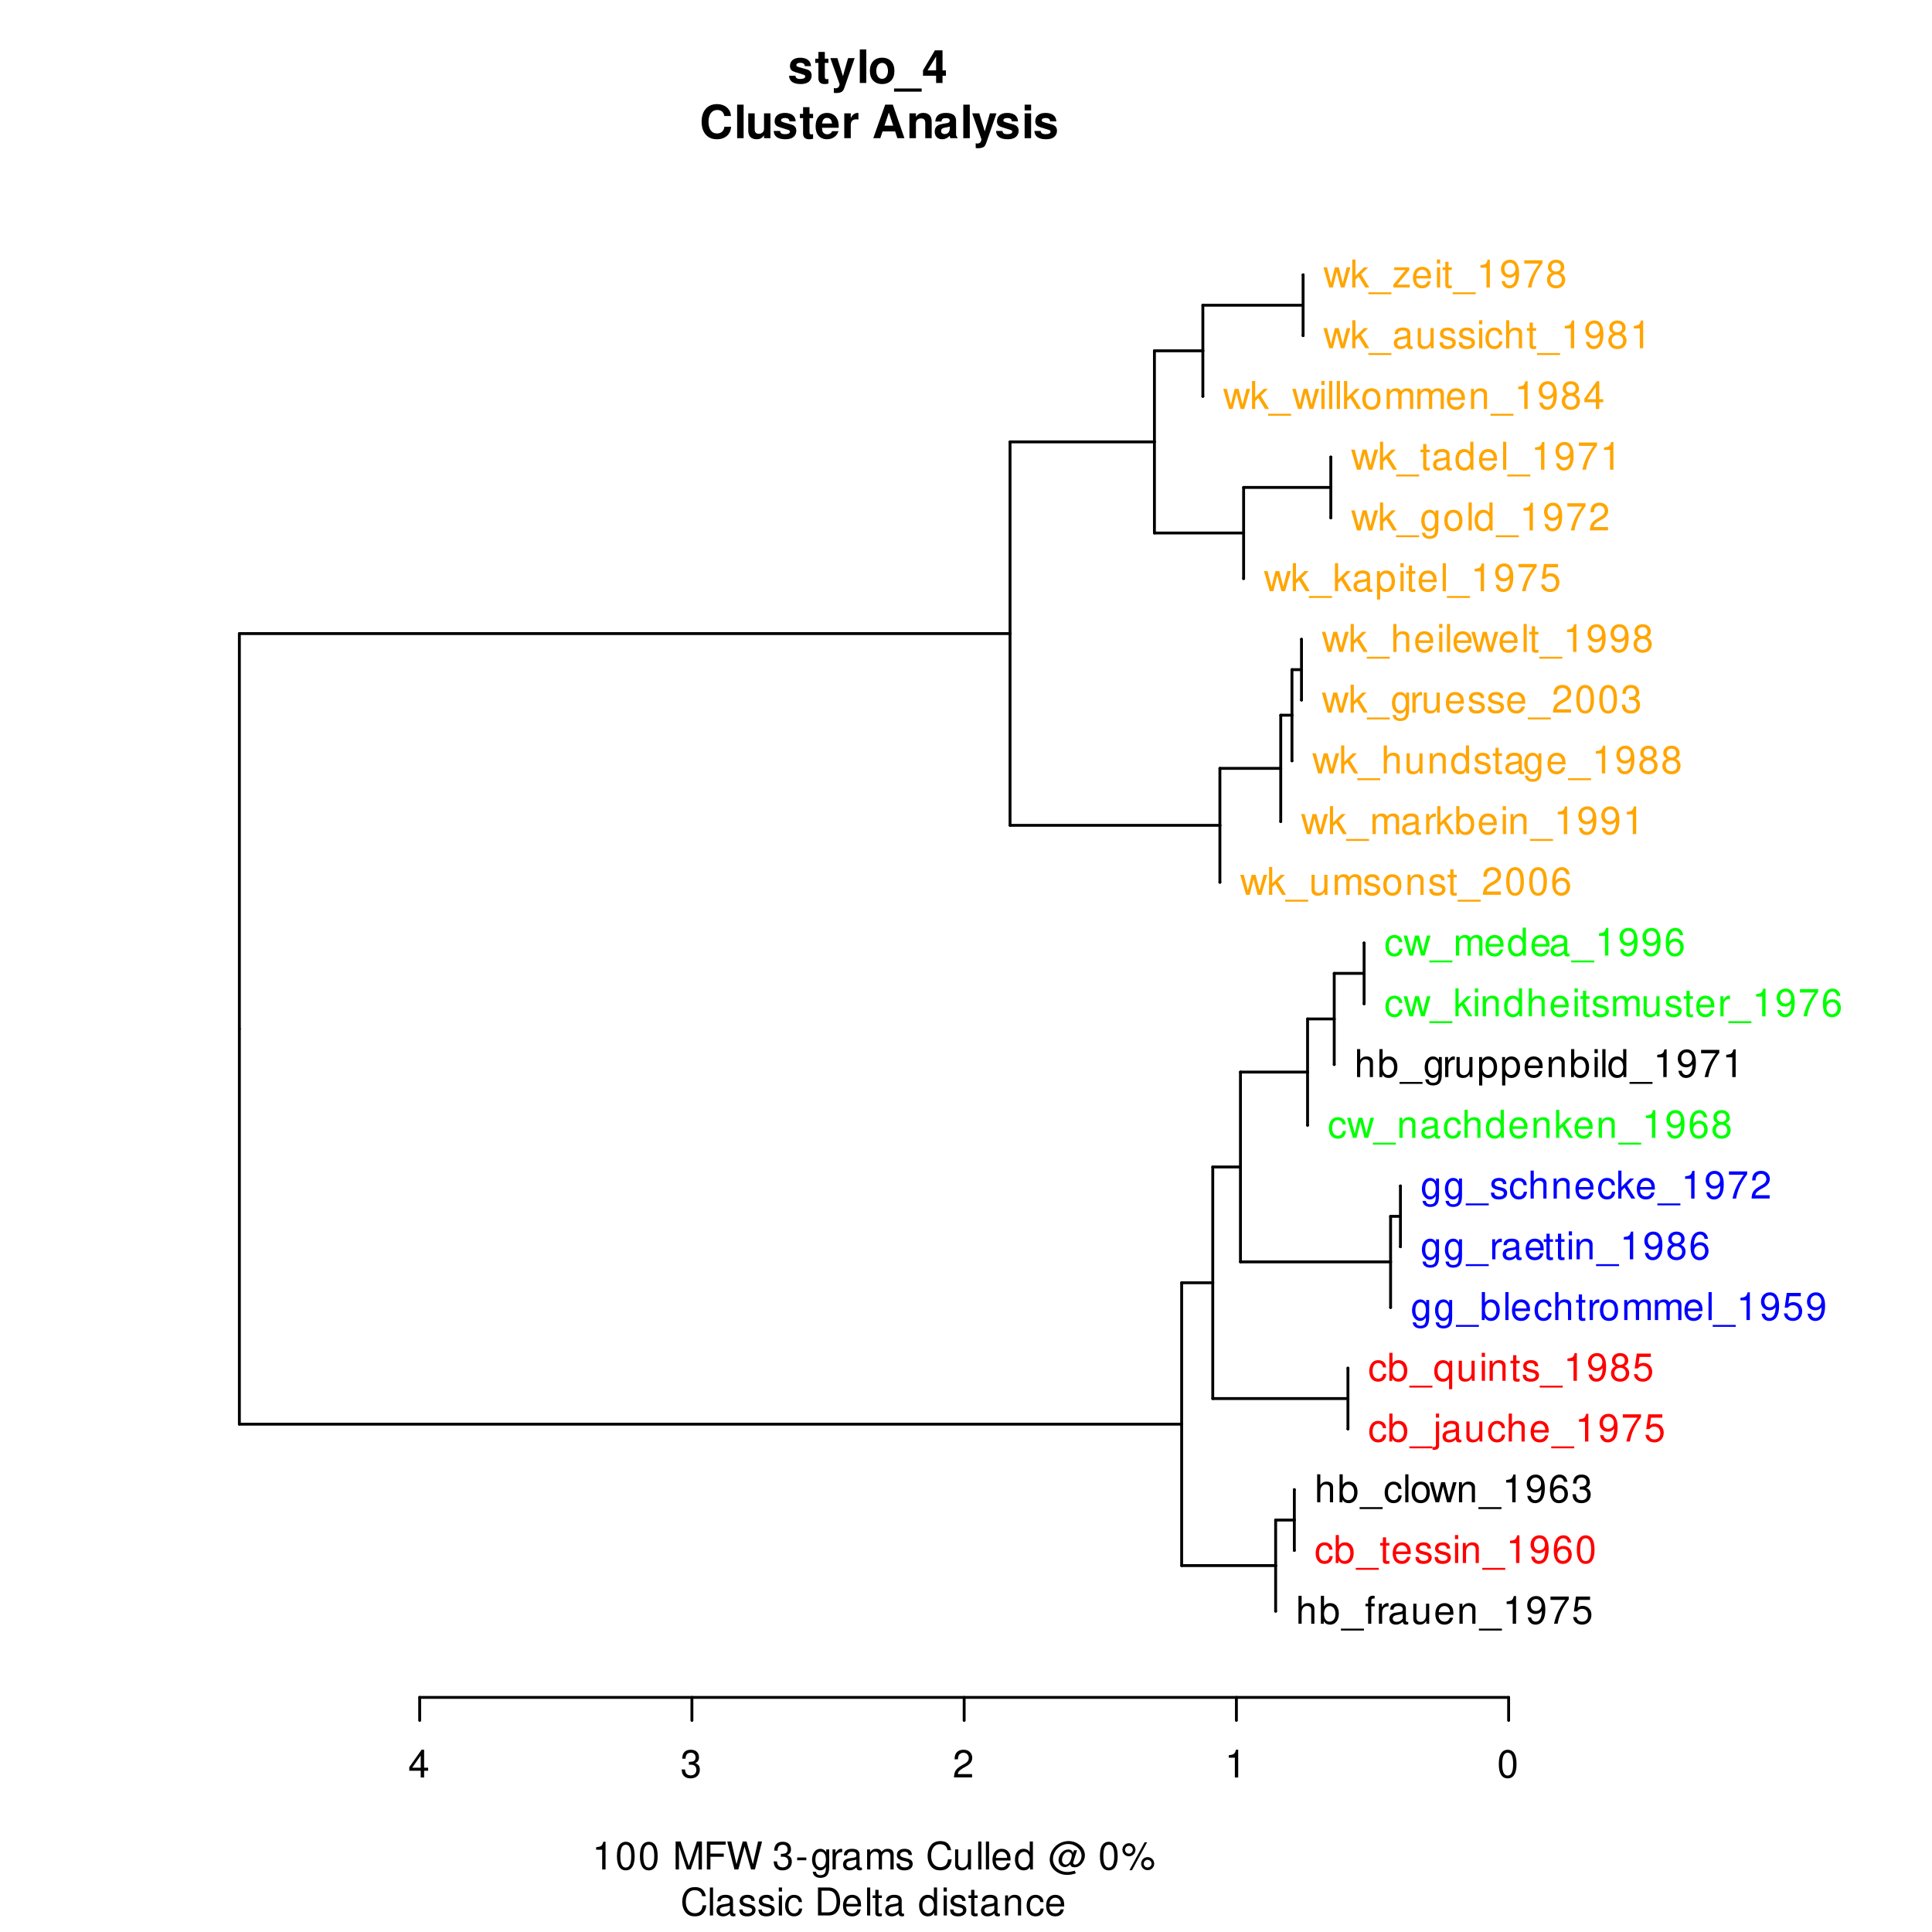 <?xml version="1.0" encoding="UTF-8"?>
<svg xmlns="http://www.w3.org/2000/svg" xmlns:xlink="http://www.w3.org/1999/xlink" width="504pt" height="504pt" viewBox="0 0 504 504" version="1.1">
<defs>
<g>
<symbol overflow="visible" id="glyph0-0">
<path style="stroke:none;" d=""/>
</symbol>
<symbol overflow="visible" id="glyph0-1">
<path style="stroke:none;" d="M 3.266 -1.75 L 3.266 0 L 4.156 0 L 4.156 -1.75 L 5.203 -1.75 L 5.203 -2.547 L 4.156 -2.547 L 4.156 -7.234 L 3.5 -7.234 L 0.281 -2.688 L 0.281 -1.75 Z M 3.266 -2.547 L 1.047 -2.547 L 3.266 -5.734 Z M 3.266 -2.547 "/>
</symbol>
<symbol overflow="visible" id="glyph0-2">
<path style="stroke:none;" d="M 2.203 -3.328 L 2.688 -3.328 C 3.656 -3.328 4.156 -2.875 4.156 -2.016 C 4.156 -1.094 3.609 -0.547 2.703 -0.547 C 1.734 -0.547 1.266 -1.047 1.203 -2.094 L 0.312 -2.094 C 0.359 -1.516 0.453 -1.141 0.625 -0.812 C 1 -0.125 1.688 0.234 2.656 0.234 C 4.125 0.234 5.062 -0.656 5.062 -2.016 C 5.062 -2.938 4.703 -3.438 3.859 -3.734 C 4.516 -4.016 4.844 -4.516 4.844 -5.234 C 4.844 -6.484 4.047 -7.234 2.688 -7.234 C 1.266 -7.234 0.5 -6.438 0.469 -4.906 L 1.344 -4.906 C 1.359 -5.344 1.406 -5.594 1.516 -5.812 C 1.703 -6.219 2.156 -6.453 2.703 -6.453 C 3.484 -6.453 3.953 -5.984 3.953 -5.203 C 3.953 -4.703 3.766 -4.391 3.375 -4.219 C 3.141 -4.125 2.812 -4.078 2.203 -4.062 Z M 2.203 -3.328 "/>
</symbol>
<symbol overflow="visible" id="glyph0-3">
<path style="stroke:none;" d="M 5.062 -0.875 L 1.328 -0.875 C 1.422 -1.469 1.734 -1.844 2.609 -2.375 L 3.609 -2.938 C 4.594 -3.484 5.109 -4.234 5.109 -5.125 C 5.109 -5.719 4.875 -6.281 4.453 -6.672 C 4.031 -7.047 3.516 -7.234 2.844 -7.234 C 1.938 -7.234 1.266 -6.906 0.875 -6.297 C 0.625 -5.906 0.516 -5.453 0.5 -4.734 L 1.375 -4.734 C 1.406 -5.219 1.469 -5.516 1.594 -5.75 C 1.812 -6.188 2.281 -6.453 2.812 -6.453 C 3.609 -6.453 4.203 -5.875 4.203 -5.094 C 4.203 -4.516 3.875 -4.016 3.25 -3.656 L 2.328 -3.125 C 0.844 -2.266 0.422 -1.594 0.344 -0.016 L 5.062 -0.016 Z M 5.062 -0.875 "/>
</symbol>
<symbol overflow="visible" id="glyph0-4">
<path style="stroke:none;" d="M 2.594 -5.156 L 2.594 0 L 3.469 0 L 3.469 -7.234 L 2.891 -7.234 C 2.578 -6.125 2.375 -5.969 1.016 -5.797 L 1.016 -5.156 Z M 2.594 -5.156 "/>
</symbol>
<symbol overflow="visible" id="glyph0-5">
<path style="stroke:none;" d="M 2.75 -7.234 C 2.094 -7.234 1.484 -6.938 1.125 -6.438 C 0.656 -5.797 0.438 -4.844 0.438 -3.5 C 0.438 -1.062 1.234 0.234 2.75 0.234 C 4.25 0.234 5.062 -1.062 5.062 -3.438 C 5.062 -4.844 4.844 -5.781 4.375 -6.438 C 4.016 -6.938 3.422 -7.234 2.75 -7.234 Z M 2.75 -6.453 C 3.703 -6.453 4.172 -5.484 4.172 -3.516 C 4.172 -1.453 3.703 -0.5 2.734 -0.5 C 1.797 -0.5 1.328 -1.5 1.328 -3.484 C 1.328 -5.484 1.797 -6.453 2.75 -6.453 Z M 2.75 -6.453 "/>
</symbol>
<symbol overflow="visible" id="glyph0-6">
<path style="stroke:none;" d="M 0.703 -7.297 L 0.703 0 L 1.531 0 L 1.531 -2.891 C 1.531 -3.953 2.094 -4.656 2.953 -4.656 C 3.234 -4.656 3.484 -4.578 3.688 -4.438 C 3.938 -4.25 4.031 -4 4.031 -3.625 L 4.031 0 L 4.859 0 L 4.859 -3.953 C 4.859 -4.844 4.234 -5.391 3.203 -5.391 C 2.469 -5.391 2.016 -5.156 1.531 -4.516 L 1.531 -7.297 Z M 0.703 -7.297 "/>
</symbol>
<symbol overflow="visible" id="glyph0-7">
<path style="stroke:none;" d="M 0.547 -7.297 L 0.547 0 L 1.297 0 L 1.297 -0.672 C 1.688 -0.062 2.219 0.234 2.953 0.234 C 4.328 0.234 5.234 -0.906 5.234 -2.641 C 5.234 -4.344 4.375 -5.391 2.984 -5.391 C 2.266 -5.391 1.766 -5.125 1.375 -4.531 L 1.375 -7.297 Z M 2.828 -4.609 C 3.766 -4.609 4.359 -3.797 4.359 -2.547 C 4.359 -1.359 3.734 -0.547 2.828 -0.547 C 1.938 -0.547 1.375 -1.344 1.375 -2.578 C 1.375 -3.812 1.938 -4.609 2.828 -4.609 Z M 2.828 -4.609 "/>
</symbol>
<symbol overflow="visible" id="glyph0-8">
<path style="stroke:none;" d="M 5.781 1.266 L -0.219 1.266 L -0.219 1.766 L 5.781 1.766 Z M 5.781 1.266 "/>
</symbol>
<symbol overflow="visible" id="glyph0-9">
<path style="stroke:none;" d="M 2.578 -5.234 L 1.703 -5.234 L 1.703 -6.062 C 1.703 -6.406 1.906 -6.594 2.297 -6.594 C 2.359 -6.594 2.391 -6.594 2.578 -6.578 L 2.578 -7.266 C 2.391 -7.312 2.281 -7.312 2.109 -7.312 C 1.344 -7.312 0.875 -6.875 0.875 -6.125 L 0.875 -5.234 L 0.188 -5.234 L 0.188 -4.562 L 0.875 -4.562 L 0.875 0 L 1.703 0 L 1.703 -4.562 L 2.578 -4.562 Z M 2.578 -5.234 "/>
</symbol>
<symbol overflow="visible" id="glyph0-10">
<path style="stroke:none;" d="M 0.688 -5.234 L 0.688 0 L 1.531 0 L 1.531 -2.719 C 1.547 -3.984 2.062 -4.547 3.203 -4.516 L 3.203 -5.359 C 3.062 -5.375 2.984 -5.391 2.891 -5.391 C 2.344 -5.391 1.938 -5.062 1.453 -4.297 L 1.453 -5.234 Z M 0.688 -5.234 "/>
</symbol>
<symbol overflow="visible" id="glyph0-11">
<path style="stroke:none;" d="M 5.344 -0.484 C 5.266 -0.469 5.219 -0.469 5.172 -0.469 C 4.875 -0.469 4.719 -0.625 4.719 -0.875 L 4.719 -3.953 C 4.719 -4.891 4.047 -5.391 2.75 -5.391 C 1.984 -5.391 1.375 -5.172 1.016 -4.781 C 0.766 -4.516 0.672 -4.203 0.656 -3.688 L 1.484 -3.688 C 1.562 -4.328 1.938 -4.625 2.719 -4.625 C 3.484 -4.625 3.891 -4.344 3.891 -3.844 L 3.891 -3.625 C 3.875 -3.266 3.703 -3.125 3.016 -3.047 C 1.844 -2.891 1.656 -2.844 1.344 -2.719 C 0.734 -2.453 0.422 -2 0.422 -1.312 C 0.422 -0.375 1.078 0.234 2.141 0.234 C 2.797 0.234 3.328 0 3.922 -0.547 C 3.984 0 4.234 0.234 4.781 0.234 C 4.953 0.234 5.062 0.203 5.344 0.141 Z M 3.891 -1.656 C 3.891 -1.375 3.812 -1.203 3.562 -0.969 C 3.219 -0.656 2.812 -0.5 2.312 -0.5 C 1.672 -0.5 1.297 -0.812 1.297 -1.344 C 1.297 -1.891 1.656 -2.172 2.547 -2.297 C 3.438 -2.422 3.609 -2.453 3.891 -2.594 Z M 3.891 -1.656 "/>
</symbol>
<symbol overflow="visible" id="glyph0-12">
<path style="stroke:none;" d="M 4.812 0 L 4.812 -5.234 L 3.984 -5.234 L 3.984 -2.266 C 3.984 -1.203 3.438 -0.5 2.562 -0.5 C 1.906 -0.5 1.484 -0.906 1.484 -1.531 L 1.484 -5.234 L 0.656 -5.234 L 0.656 -1.203 C 0.656 -0.328 1.297 0.234 2.312 0.234 C 3.094 0.234 3.578 -0.047 4.062 -0.734 L 4.062 0 Z M 4.812 0 "/>
</symbol>
<symbol overflow="visible" id="glyph0-13">
<path style="stroke:none;" d="M 5.125 -2.344 C 5.125 -3.141 5.062 -3.625 4.922 -4.016 C 4.578 -4.875 3.781 -5.391 2.797 -5.391 C 1.344 -5.391 0.406 -4.281 0.406 -2.547 C 0.406 -0.812 1.297 0.234 2.781 0.234 C 3.984 0.234 4.812 -0.453 5.016 -1.594 L 4.188 -1.594 C 3.953 -0.906 3.484 -0.547 2.812 -0.547 C 2.281 -0.547 1.828 -0.781 1.547 -1.219 C 1.344 -1.516 1.281 -1.812 1.266 -2.344 Z M 1.297 -3.016 C 1.359 -3.984 1.953 -4.625 2.797 -4.625 C 3.641 -4.625 4.234 -3.953 4.234 -3.016 Z M 1.297 -3.016 "/>
</symbol>
<symbol overflow="visible" id="glyph0-14">
<path style="stroke:none;" d="M 0.703 -5.234 L 0.703 0 L 1.547 0 L 1.547 -2.891 C 1.547 -3.953 2.094 -4.656 2.953 -4.656 C 3.625 -4.656 4.047 -4.266 4.047 -3.625 L 4.047 0 L 4.875 0 L 4.875 -3.953 C 4.875 -4.828 4.219 -5.391 3.203 -5.391 C 2.438 -5.391 1.938 -5.094 1.469 -4.359 L 1.469 -5.234 Z M 0.703 -5.234 "/>
</symbol>
<symbol overflow="visible" id="glyph0-15">
<path style="stroke:none;" d="M 0.531 -1.656 C 0.703 -0.469 1.453 0.234 2.547 0.234 C 3.328 0.234 4.031 -0.156 4.453 -0.797 C 4.891 -1.516 5.094 -2.391 5.094 -3.703 C 5.094 -4.922 4.906 -5.688 4.484 -6.328 C 4.094 -6.922 3.484 -7.234 2.703 -7.234 C 1.344 -7.234 0.375 -6.219 0.375 -4.812 C 0.375 -3.484 1.281 -2.547 2.562 -2.547 C 3.234 -2.547 3.734 -2.797 4.188 -3.344 C 4.172 -1.547 3.609 -0.547 2.594 -0.547 C 1.984 -0.547 1.547 -0.953 1.406 -1.656 Z M 2.688 -6.453 C 3.516 -6.453 4.125 -5.766 4.125 -4.844 C 4.125 -3.953 3.531 -3.328 2.656 -3.328 C 1.812 -3.328 1.281 -3.938 1.281 -4.891 C 1.281 -5.797 1.875 -6.453 2.688 -6.453 Z M 2.688 -6.453 "/>
</symbol>
<symbol overflow="visible" id="glyph0-16">
<path style="stroke:none;" d="M 5.203 -7.094 L 0.453 -7.094 L 0.453 -6.219 L 4.297 -6.219 C 2.594 -3.812 1.906 -2.328 1.375 0 L 2.312 0 C 2.703 -2.266 3.594 -4.219 5.203 -6.344 Z M 5.203 -7.094 "/>
</symbol>
<symbol overflow="visible" id="glyph0-17">
<path style="stroke:none;" d="M 4.766 -7.094 L 1.094 -7.094 L 0.562 -3.234 L 1.375 -3.234 C 1.797 -3.719 2.125 -3.891 2.688 -3.891 C 3.641 -3.891 4.234 -3.234 4.234 -2.188 C 4.234 -1.172 3.641 -0.547 2.688 -0.547 C 1.906 -0.547 1.438 -0.938 1.234 -1.734 L 0.344 -1.734 C 0.469 -1.156 0.562 -0.875 0.781 -0.625 C 1.188 -0.078 1.906 0.234 2.703 0.234 C 4.125 0.234 5.125 -0.812 5.125 -2.312 C 5.125 -3.703 4.203 -4.672 2.844 -4.672 C 2.344 -4.672 1.938 -4.547 1.531 -4.234 L 1.812 -6.219 L 4.766 -6.219 Z M 4.766 -7.094 "/>
</symbol>
<symbol overflow="visible" id="glyph0-18">
<path style="stroke:none;" d="M 4.703 -3.484 C 4.672 -3.984 4.562 -4.312 4.359 -4.609 C 4 -5.094 3.375 -5.391 2.641 -5.391 C 1.219 -5.391 0.312 -4.266 0.312 -2.531 C 0.312 -0.844 1.203 0.234 2.625 0.234 C 3.875 0.234 4.672 -0.516 4.766 -1.797 L 3.938 -1.797 C 3.797 -0.953 3.359 -0.547 2.656 -0.547 C 1.734 -0.547 1.188 -1.297 1.188 -2.531 C 1.188 -3.844 1.719 -4.625 2.625 -4.625 C 3.328 -4.625 3.766 -4.203 3.875 -3.484 Z M 4.703 -3.484 "/>
</symbol>
<symbol overflow="visible" id="glyph0-19">
<path style="stroke:none;" d="M 2.547 -5.234 L 1.688 -5.234 L 1.688 -6.688 L 0.844 -6.688 L 0.844 -5.234 L 0.141 -5.234 L 0.141 -4.562 L 0.844 -4.562 L 0.844 -0.594 C 0.844 -0.062 1.203 0.234 1.859 0.234 C 2.078 0.234 2.266 0.203 2.547 0.156 L 2.547 -0.547 C 2.422 -0.516 2.312 -0.5 2.141 -0.5 C 1.781 -0.5 1.688 -0.594 1.688 -0.969 L 1.688 -4.562 L 2.547 -4.562 Z M 2.547 -5.234 "/>
</symbol>
<symbol overflow="visible" id="glyph0-20">
<path style="stroke:none;" d="M 4.375 -3.781 C 4.375 -4.812 3.688 -5.391 2.484 -5.391 C 1.266 -5.391 0.469 -4.766 0.469 -3.797 C 0.469 -2.969 0.891 -2.578 2.125 -2.281 L 2.906 -2.094 C 3.484 -1.953 3.719 -1.734 3.719 -1.375 C 3.719 -0.875 3.234 -0.547 2.5 -0.547 C 2.047 -0.547 1.672 -0.672 1.453 -0.891 C 1.328 -1.047 1.266 -1.188 1.219 -1.562 L 0.344 -1.562 C 0.375 -0.344 1.062 0.234 2.438 0.234 C 3.75 0.234 4.594 -0.422 4.594 -1.438 C 4.594 -2.203 4.156 -2.641 3.109 -2.891 L 2.312 -3.078 C 1.625 -3.234 1.344 -3.453 1.344 -3.828 C 1.344 -4.312 1.766 -4.625 2.453 -4.625 C 3.125 -4.625 3.484 -4.328 3.5 -3.781 Z M 4.375 -3.781 "/>
</symbol>
<symbol overflow="visible" id="glyph0-21">
<path style="stroke:none;" d="M 1.5 -5.234 L 0.672 -5.234 L 0.672 0 L 1.5 0 Z M 1.5 -7.297 L 0.656 -7.297 L 0.656 -6.234 L 1.5 -6.234 Z M 1.5 -7.297 "/>
</symbol>
<symbol overflow="visible" id="glyph0-22">
<path style="stroke:none;" d="M 4.984 -5.344 C 4.812 -6.531 4.047 -7.234 2.969 -7.234 C 2.188 -7.234 1.484 -6.844 1.062 -6.203 C 0.625 -5.484 0.438 -4.609 0.438 -3.297 C 0.438 -2.078 0.594 -1.312 1.031 -0.672 C 1.406 -0.078 2.031 0.234 2.812 0.234 C 4.156 0.234 5.125 -0.781 5.125 -2.188 C 5.125 -3.516 4.234 -4.453 2.953 -4.453 C 2.266 -4.453 1.703 -4.203 1.328 -3.672 C 1.344 -5.453 1.906 -6.453 2.906 -6.453 C 3.531 -6.453 3.953 -6.047 4.094 -5.344 Z M 2.844 -3.688 C 3.703 -3.688 4.234 -3.078 4.234 -2.125 C 4.234 -1.203 3.625 -0.547 2.812 -0.547 C 2 -0.547 1.375 -1.234 1.375 -2.156 C 1.375 -3.062 1.984 -3.688 2.844 -3.688 Z M 2.844 -3.688 "/>
</symbol>
<symbol overflow="visible" id="glyph0-23">
<path style="stroke:none;" d="M 1.516 -7.297 L 0.688 -7.297 L 0.688 0 L 1.516 0 Z M 1.516 -7.297 "/>
</symbol>
<symbol overflow="visible" id="glyph0-24">
<path style="stroke:none;" d="M 2.719 -5.391 C 1.234 -5.391 0.359 -4.344 0.359 -2.578 C 0.359 -0.812 1.234 0.234 2.734 0.234 C 4.203 0.234 5.094 -0.812 5.094 -2.547 C 5.094 -4.359 4.234 -5.391 2.719 -5.391 Z M 2.734 -4.625 C 3.672 -4.625 4.234 -3.844 4.234 -2.547 C 4.234 -1.312 3.656 -0.547 2.734 -0.547 C 1.797 -0.547 1.234 -1.312 1.234 -2.578 C 1.234 -3.844 1.797 -4.625 2.734 -4.625 Z M 2.734 -4.625 "/>
</symbol>
<symbol overflow="visible" id="glyph0-25">
<path style="stroke:none;" d="M 5.547 0 L 7.078 -5.234 L 6.141 -5.234 L 5.094 -1.156 L 4.062 -5.234 L 3.047 -5.234 L 2.047 -1.156 L 0.984 -5.234 L 0.062 -5.234 L 1.578 0 L 2.516 0 L 3.531 -4.109 L 4.594 0 Z M 5.547 0 "/>
</symbol>
<symbol overflow="visible" id="glyph0-26">
<path style="stroke:none;" d="M 0.703 -5.234 L 0.703 0.766 C 0.703 1.281 0.547 1.453 0.016 1.453 C -0.047 1.453 -0.062 1.453 -0.188 1.438 L -0.188 2.156 C -0.078 2.172 -0.031 2.188 0.094 2.188 C 1.047 2.188 1.531 1.812 1.531 1.094 L 1.531 -5.234 Z M 1.531 -7.297 L 0.703 -7.297 L 0.703 -6.234 L 1.531 -6.234 Z M 1.531 -7.297 "/>
</symbol>
<symbol overflow="visible" id="glyph0-27">
<path style="stroke:none;" d="M 4.953 2.188 L 4.953 -5.234 L 4.203 -5.234 L 4.203 -4.547 C 3.812 -5.094 3.234 -5.391 2.547 -5.391 C 1.156 -5.391 0.266 -4.266 0.266 -2.516 C 0.266 -0.812 1.109 0.234 2.5 0.234 C 3.234 0.234 3.734 -0.031 4.125 -0.594 L 4.125 2.188 Z M 2.656 -4.609 C 3.547 -4.609 4.125 -3.812 4.125 -2.547 C 4.125 -1.344 3.547 -0.547 2.656 -0.547 C 1.734 -0.547 1.125 -1.359 1.125 -2.578 C 1.125 -3.797 1.734 -4.609 2.656 -4.609 Z M 2.656 -4.609 "/>
</symbol>
<symbol overflow="visible" id="glyph0-28">
<path style="stroke:none;" d="M 3.906 -3.812 C 4.656 -4.266 4.875 -4.625 4.875 -5.297 C 4.875 -6.438 4.016 -7.234 2.75 -7.234 C 1.5 -7.234 0.625 -6.438 0.625 -5.312 C 0.625 -4.625 0.844 -4.266 1.578 -3.812 C 0.766 -3.406 0.375 -2.812 0.375 -2.016 C 0.375 -0.688 1.344 0.234 2.75 0.234 C 4.156 0.234 5.125 -0.688 5.125 -2.016 C 5.125 -2.812 4.734 -3.406 3.906 -3.812 Z M 2.75 -6.453 C 3.5 -6.453 3.984 -6 3.984 -5.281 C 3.984 -4.594 3.484 -4.156 2.75 -4.156 C 2 -4.156 1.516 -4.594 1.516 -5.297 C 1.516 -6 2 -6.453 2.75 -6.453 Z M 2.75 -3.406 C 3.625 -3.406 4.234 -2.828 4.234 -1.984 C 4.234 -1.125 3.641 -0.547 2.734 -0.547 C 1.875 -0.547 1.266 -1.141 1.266 -1.984 C 1.266 -2.844 1.859 -3.406 2.75 -3.406 Z M 2.75 -3.406 "/>
</symbol>
<symbol overflow="visible" id="glyph0-29">
<path style="stroke:none;" d="M 4.047 -5.234 L 4.047 -4.484 C 3.625 -5.109 3.156 -5.391 2.5 -5.391 C 1.234 -5.391 0.344 -4.203 0.344 -2.531 C 0.344 -1.656 0.562 -1.016 1.016 -0.484 C 1.406 -0.016 1.906 0.234 2.438 0.234 C 3.062 0.234 3.516 -0.047 3.953 -0.703 L 3.953 -0.438 C 3.953 0.953 3.562 1.484 2.531 1.484 C 1.812 1.484 1.453 1.203 1.375 0.594 L 0.516 0.594 C 0.594 1.562 1.375 2.188 2.516 2.188 C 3.281 2.188 3.922 1.938 4.266 1.516 C 4.656 1.016 4.812 0.375 4.812 -0.859 L 4.812 -5.234 Z M 2.578 -4.625 C 3.453 -4.625 3.953 -3.875 3.953 -2.547 C 3.953 -1.281 3.453 -0.547 2.578 -0.547 C 1.719 -0.547 1.219 -1.297 1.219 -2.578 C 1.219 -3.859 1.719 -4.625 2.578 -4.625 Z M 2.578 -4.625 "/>
</symbol>
<symbol overflow="visible" id="glyph0-30">
<path style="stroke:none;" d="M 0.703 -5.234 L 0.703 0 L 1.547 0 L 1.547 -3.297 C 1.547 -4.047 2.094 -4.656 2.766 -4.656 C 3.391 -4.656 3.734 -4.281 3.734 -3.609 L 3.734 0 L 4.578 0 L 4.578 -3.297 C 4.578 -4.047 5.125 -4.656 5.812 -4.656 C 6.422 -4.656 6.781 -4.266 6.781 -3.609 L 6.781 0 L 7.625 0 L 7.625 -3.938 C 7.625 -4.875 7.078 -5.391 6.094 -5.391 C 5.406 -5.391 4.984 -5.188 4.484 -4.594 C 4.188 -5.156 3.766 -5.391 3.078 -5.391 C 2.375 -5.391 1.906 -5.125 1.469 -4.5 L 1.469 -5.234 Z M 0.703 -5.234 "/>
</symbol>
<symbol overflow="visible" id="glyph0-31">
<path style="stroke:none;" d="M 1.406 -7.297 L 0.578 -7.297 L 0.578 0 L 1.406 0 L 1.406 -2.047 L 2.219 -2.844 L 3.984 0 L 5.016 0 L 2.875 -3.438 L 4.703 -5.234 L 3.625 -5.234 L 1.406 -3.016 Z M 1.406 -7.297 "/>
</symbol>
<symbol overflow="visible" id="glyph0-32">
<path style="stroke:none;" d="M 4.953 -7.297 L 4.125 -7.297 L 4.125 -4.578 C 3.766 -5.109 3.203 -5.391 2.516 -5.391 C 1.156 -5.391 0.266 -4.297 0.266 -2.625 C 0.266 -0.859 1.125 0.234 2.547 0.234 C 3.266 0.234 3.766 -0.047 4.203 -0.688 L 4.203 0 L 4.953 0 Z M 2.656 -4.609 C 3.547 -4.609 4.125 -3.812 4.125 -2.562 C 4.125 -1.344 3.547 -0.547 2.656 -0.547 C 1.734 -0.547 1.125 -1.359 1.125 -2.578 C 1.125 -3.797 1.734 -4.609 2.656 -4.609 Z M 2.656 -4.609 "/>
</symbol>
<symbol overflow="visible" id="glyph0-33">
<path style="stroke:none;" d="M 0.547 2.188 L 1.375 2.188 L 1.375 -0.547 C 1.812 -0.016 2.312 0.234 2.984 0.234 C 4.344 0.234 5.234 -0.859 5.234 -2.531 C 5.234 -4.297 4.375 -5.391 2.984 -5.391 C 2.266 -5.391 1.703 -5.062 1.312 -4.453 L 1.312 -5.234 L 0.547 -5.234 Z M 2.844 -4.609 C 3.766 -4.609 4.359 -3.797 4.359 -2.547 C 4.359 -1.359 3.75 -0.547 2.844 -0.547 C 1.953 -0.547 1.375 -1.344 1.375 -2.578 C 1.375 -3.812 1.953 -4.609 2.844 -4.609 Z M 2.844 -4.609 "/>
</symbol>
<symbol overflow="visible" id="glyph0-34">
<path style="stroke:none;" d="M 4.438 -5.234 L 0.516 -5.234 L 0.516 -4.516 L 3.438 -4.516 L 0.312 -0.75 L 0.312 0 L 4.562 0 L 4.562 -0.734 L 1.312 -0.734 L 4.438 -4.5 Z M 4.438 -5.234 "/>
</symbol>
<symbol overflow="visible" id="glyph0-35">
<path style="stroke:none;" d=""/>
</symbol>
<symbol overflow="visible" id="glyph0-36">
<path style="stroke:none;" d="M 4.688 0 L 6.734 -6.109 L 6.734 0 L 7.609 0 L 7.609 -7.297 L 6.312 -7.297 L 4.203 -0.938 L 2.047 -7.297 L 0.75 -7.297 L 0.75 0 L 1.625 0 L 1.625 -6.109 L 3.703 0 Z M 4.688 0 "/>
</symbol>
<symbol overflow="visible" id="glyph0-37">
<path style="stroke:none;" d="M 1.828 -3.312 L 5.312 -3.312 L 5.312 -4.141 L 1.828 -4.141 L 1.828 -6.469 L 5.797 -6.469 L 5.797 -7.297 L 0.906 -7.297 L 0.906 0 L 1.828 0 Z M 1.828 -3.312 "/>
</symbol>
<symbol overflow="visible" id="glyph0-38">
<path style="stroke:none;" d="M 7.438 0 L 9.297 -7.297 L 8.25 -7.297 L 6.906 -1.375 L 5.25 -7.297 L 4.25 -7.297 L 2.625 -1.375 L 1.266 -7.297 L 0.219 -7.297 L 2.094 0 L 3.109 0 L 4.734 -5.984 L 6.422 0 Z M 7.438 0 "/>
</symbol>
<symbol overflow="visible" id="glyph0-39">
<path style="stroke:none;" d="M 2.844 -3.125 L 0.453 -3.125 L 0.453 -2.406 L 2.844 -2.406 Z M 2.844 -3.125 "/>
</symbol>
<symbol overflow="visible" id="glyph0-40">
<path style="stroke:none;" d="M 6.625 -5.031 C 6.328 -6.625 5.406 -7.406 3.812 -7.406 C 2.828 -7.406 2.047 -7.094 1.5 -6.5 C 0.844 -5.781 0.484 -4.734 0.484 -3.562 C 0.484 -2.359 0.844 -1.328 1.531 -0.625 C 2.094 -0.047 2.812 0.234 3.766 0.234 C 5.547 0.234 6.547 -0.734 6.766 -2.656 L 5.812 -2.656 C 5.734 -2.156 5.625 -1.812 5.484 -1.531 C 5.188 -0.938 4.562 -0.594 3.781 -0.594 C 2.328 -0.594 1.406 -1.75 1.406 -3.562 C 1.406 -5.438 2.281 -6.594 3.703 -6.594 C 4.297 -6.594 4.844 -6.422 5.141 -6.125 C 5.406 -5.875 5.562 -5.578 5.672 -5.031 Z M 6.625 -5.031 "/>
</symbol>
<symbol overflow="visible" id="glyph0-41">
<path style="stroke:none;" d="M 6.656 -5.016 L 6.438 -4.344 C 6.188 -4.938 5.766 -5.219 5.203 -5.219 C 3.875 -5.219 2.641 -3.906 2.641 -2.453 C 2.641 -1.406 3.344 -0.625 4.266 -0.625 C 4.797 -0.625 5.234 -0.844 5.688 -1.344 C 5.781 -0.828 6.156 -0.562 6.797 -0.562 C 7.547 -0.562 8.141 -0.859 8.656 -1.453 C 9.203 -2.094 9.516 -2.906 9.516 -3.688 C 9.516 -5.734 7.578 -7.406 5.25 -7.406 C 4.062 -7.406 2.797 -6.922 1.922 -6.125 C 0.938 -5.234 0.344 -3.891 0.344 -2.578 C 0.344 -0.359 2.359 1.422 4.891 1.422 C 5.625 1.422 6.422 1.266 7.156 1 L 6.875 0.328 C 6.047 0.562 5.484 0.656 4.938 0.656 C 2.812 0.656 1.188 -0.812 1.188 -2.734 C 1.188 -4.828 3.016 -6.641 5.125 -6.641 C 7.047 -6.641 8.641 -5.234 8.641 -3.562 C 8.641 -2.406 7.812 -1.266 6.953 -1.266 C 6.688 -1.266 6.453 -1.469 6.453 -1.703 C 6.453 -1.797 6.5 -1.984 6.578 -2.203 L 7.484 -5.016 Z M 5.156 -4.578 C 5.703 -4.578 6.125 -4.172 6.094 -3.625 C 6.062 -3.125 5.797 -2.281 5.547 -1.906 C 5.266 -1.5 4.906 -1.266 4.531 -1.266 C 3.984 -1.266 3.547 -1.781 3.547 -2.438 C 3.547 -3.562 4.312 -4.578 5.156 -4.578 Z M 5.156 -4.578 "/>
</symbol>
<symbol overflow="visible" id="glyph0-42">
<path style="stroke:none;" d="M 1.984 -6.844 C 1.047 -6.844 0.297 -6.078 0.297 -5.141 C 0.297 -4.203 1.047 -3.438 2 -3.438 C 2.938 -3.438 3.703 -4.203 3.703 -5.125 C 3.703 -6.094 2.953 -6.844 1.984 -6.844 Z M 1.984 -6.156 C 2.562 -6.156 3.016 -5.703 3.016 -5.125 C 3.016 -4.578 2.547 -4.125 2 -4.125 C 1.438 -4.125 0.984 -4.578 0.984 -5.141 C 0.984 -5.703 1.438 -6.156 1.984 -6.156 Z M 6.094 -7.094 L 2.141 0.203 L 2.797 0.203 L 6.75 -7.094 Z M 6.875 -3.219 C 5.938 -3.219 5.188 -2.453 5.188 -1.516 C 5.188 -0.562 5.938 0.188 6.891 0.188 C 7.812 0.188 8.594 -0.562 8.594 -1.5 C 8.594 -2.453 7.844 -3.219 6.875 -3.219 Z M 6.875 -2.516 C 7.453 -2.516 7.906 -2.062 7.906 -1.5 C 7.906 -0.953 7.438 -0.516 6.891 -0.516 C 6.312 -0.516 5.875 -0.953 5.875 -1.516 C 5.875 -2.062 6.312 -2.516 6.875 -2.516 Z M 6.875 -2.516 "/>
</symbol>
<symbol overflow="visible" id="glyph0-43">
<path style="stroke:none;" d="M 0.891 0 L 3.703 0 C 5.547 0 6.672 -1.375 6.672 -3.656 C 6.672 -5.906 5.547 -7.297 3.703 -7.297 L 0.891 -7.297 Z M 1.812 -0.812 L 1.812 -6.469 L 3.547 -6.469 C 4.984 -6.469 5.734 -5.5 5.734 -3.641 C 5.734 -1.797 4.984 -0.812 3.547 -0.812 Z M 1.812 -0.812 "/>
</symbol>
<symbol overflow="visible" id="glyph1-0">
<path style="stroke:none;" d=""/>
</symbol>
<symbol overflow="visible" id="glyph1-1">
<path style="stroke:none;" d="M 6.062 -4.391 C 6.031 -5.766 4.984 -6.594 3.234 -6.594 C 1.594 -6.594 0.578 -5.766 0.578 -4.422 C 0.578 -4 0.703 -3.625 0.938 -3.375 C 1.156 -3.141 1.375 -3.031 1.984 -2.828 L 4 -2.203 C 4.422 -2.078 4.562 -1.938 4.562 -1.688 C 4.562 -1.281 4.094 -1.047 3.312 -1.047 C 2.875 -1.047 2.531 -1.109 2.312 -1.266 C 2.141 -1.406 2.062 -1.531 1.984 -1.891 L 0.344 -1.891 C 0.391 -0.453 1.438 0.281 3.406 0.281 C 4.312 0.281 4.984 0.078 5.469 -0.297 C 5.953 -0.688 6.234 -1.281 6.234 -1.922 C 6.234 -2.766 5.812 -3.297 4.969 -3.547 L 2.844 -4.156 C 2.375 -4.312 2.25 -4.406 2.25 -4.672 C 2.25 -5.031 2.641 -5.266 3.234 -5.266 C 4.031 -5.266 4.422 -4.984 4.438 -4.391 Z M 6.062 -4.391 "/>
</symbol>
<symbol overflow="visible" id="glyph1-2">
<path style="stroke:none;" d="M 3.609 -6.344 L 2.672 -6.344 L 2.672 -8.094 L 1 -8.094 L 1 -6.344 L 0.172 -6.344 L 0.172 -5.234 L 1 -5.234 L 1 -1.25 C 1 -0.234 1.531 0.281 2.641 0.281 C 3.031 0.281 3.297 0.234 3.609 0.141 L 3.609 -1.031 C 3.438 -1.016 3.359 -1 3.234 -1 C 2.781 -1 2.672 -1.125 2.672 -1.703 L 2.672 -5.234 L 3.609 -5.234 Z M 3.609 -6.344 "/>
</symbol>
<symbol overflow="visible" id="glyph1-3">
<path style="stroke:none;" d="M 4.734 -6.484 L 3.391 -1.766 L 1.953 -6.484 L 0.109 -6.484 L 2.516 0.266 C 2.516 0.938 2.094 1.391 1.469 1.391 C 1.344 1.391 1.234 1.375 1.031 1.312 L 1.031 2.578 C 1.281 2.609 1.422 2.625 1.625 2.625 C 2.062 2.625 2.547 2.547 2.844 2.422 C 3.312 2.234 3.516 1.969 3.797 1.188 L 6.453 -6.484 Z M 4.734 -6.484 "/>
</symbol>
<symbol overflow="visible" id="glyph1-4">
<path style="stroke:none;" d="M 2.484 -8.75 L 0.797 -8.75 L 0.797 0 L 2.484 0 Z M 2.484 -8.75 "/>
</symbol>
<symbol overflow="visible" id="glyph1-5">
<path style="stroke:none;" d="M 3.609 -6.594 C 1.625 -6.594 0.422 -5.281 0.422 -3.156 C 0.422 -1.016 1.625 0.281 3.625 0.281 C 5.609 0.281 6.828 -1.016 6.828 -3.109 C 6.828 -5.297 5.641 -6.594 3.609 -6.594 Z M 3.625 -5.234 C 4.547 -5.234 5.141 -4.406 5.141 -3.125 C 5.141 -1.922 4.531 -1.078 3.625 -1.078 C 2.719 -1.078 2.094 -1.906 2.094 -3.156 C 2.094 -4.406 2.719 -5.234 3.625 -5.234 Z M 3.625 -5.234 "/>
</symbol>
<symbol overflow="visible" id="glyph1-6">
<path style="stroke:none;" d="M 6.938 1.438 L -0.266 1.438 L -0.266 2.266 L 6.938 2.266 Z M 6.938 1.438 "/>
</symbol>
<symbol overflow="visible" id="glyph1-7">
<path style="stroke:none;" d="M 6.266 -3.281 L 5.375 -3.281 L 5.375 -8.516 L 3.391 -8.516 L 0.281 -3.297 L 0.281 -1.891 L 3.703 -1.891 L 3.703 0 L 5.375 0 L 5.375 -1.891 L 6.266 -1.891 Z M 3.703 -3.281 L 1.469 -3.281 L 3.703 -6.906 Z M 3.703 -3.281 "/>
</symbol>
<symbol overflow="visible" id="glyph1-8">
<path style="stroke:none;" d=""/>
</symbol>
<symbol overflow="visible" id="glyph1-9">
<path style="stroke:none;" d="M 8.188 -5.781 C 8.125 -6.547 7.969 -7.016 7.594 -7.516 C 6.922 -8.406 5.844 -8.891 4.531 -8.891 C 2.062 -8.891 0.531 -7.125 0.531 -4.297 C 0.531 -1.469 2.047 0.281 4.484 0.281 C 6.672 0.281 8.109 -0.984 8.219 -2.984 L 6.469 -2.984 C 6.344 -1.875 5.656 -1.234 4.531 -1.234 C 3.141 -1.234 2.328 -2.359 2.328 -4.266 C 2.328 -6.203 3.188 -7.359 4.594 -7.359 C 5.641 -7.359 6.234 -6.859 6.469 -5.781 Z M 8.188 -5.781 "/>
</symbol>
<symbol overflow="visible" id="glyph1-10">
<path style="stroke:none;" d="M 6.484 0 L 6.484 -6.484 L 4.812 -6.484 L 4.812 -2.422 C 4.812 -1.656 4.281 -1.156 3.453 -1.156 C 2.734 -1.156 2.375 -1.531 2.375 -2.312 L 2.375 -6.484 L 0.703 -6.484 L 0.703 -1.969 C 0.703 -0.531 1.469 0.281 2.875 0.281 C 3.75 0.281 4.328 -0.031 4.812 -0.766 L 4.812 0 Z M 6.484 0 "/>
</symbol>
<symbol overflow="visible" id="glyph1-11">
<path style="stroke:none;" d="M 6.281 -2.719 C 6.297 -2.859 6.297 -2.922 6.297 -3 C 6.297 -3.641 6.203 -4.25 6.047 -4.703 C 5.609 -5.875 4.578 -6.594 3.266 -6.594 C 1.406 -6.594 0.266 -5.25 0.266 -3.078 C 0.266 -1 1.391 0.281 3.234 0.281 C 4.688 0.281 5.859 -0.547 6.234 -1.828 L 4.578 -1.828 C 4.375 -1.312 3.906 -1.016 3.281 -1.016 C 2.812 -1.016 2.422 -1.219 2.188 -1.578 C 2.031 -1.812 1.969 -2.094 1.938 -2.719 Z M 1.969 -3.828 C 2.078 -4.828 2.5 -5.297 3.234 -5.297 C 4.016 -5.297 4.469 -4.781 4.547 -3.828 Z M 1.969 -3.828 "/>
</symbol>
<symbol overflow="visible" id="glyph1-12">
<path style="stroke:none;" d="M 0.75 -6.484 L 0.75 0 L 2.438 0 L 2.438 -3.438 C 2.438 -4.422 2.922 -4.922 3.906 -4.922 C 4.094 -4.922 4.219 -4.906 4.438 -4.875 L 4.438 -6.578 C 4.344 -6.594 4.312 -6.594 4.234 -6.594 C 3.469 -6.594 2.812 -6.078 2.438 -5.203 L 2.438 -6.484 Z M 0.75 -6.484 "/>
</symbol>
<symbol overflow="visible" id="glyph1-13">
<path style="stroke:none;" d="M 6.016 -1.766 L 6.594 0 L 8.438 0 L 5.406 -8.75 L 3.422 -8.75 L 0.312 0 L 2.141 0 L 2.734 -1.766 Z M 5.516 -3.266 L 3.234 -3.266 L 4.375 -6.688 Z M 5.516 -3.266 "/>
</symbol>
<symbol overflow="visible" id="glyph1-14">
<path style="stroke:none;" d="M 0.75 -6.484 L 0.75 0 L 2.438 0 L 2.438 -3.891 C 2.438 -4.656 2.969 -5.156 3.797 -5.156 C 4.516 -5.156 4.875 -4.766 4.875 -4 L 4.875 0 L 6.547 0 L 6.547 -4.344 C 6.547 -5.781 5.766 -6.594 4.375 -6.594 C 3.5 -6.594 2.922 -6.281 2.438 -5.547 L 2.438 -6.484 Z M 0.75 -6.484 "/>
</symbol>
<symbol overflow="visible" id="glyph1-15">
<path style="stroke:none;" d="M 6.281 -0.203 C 6 -0.484 5.906 -0.672 5.906 -1 L 5.906 -4.594 C 5.906 -5.922 5 -6.594 3.25 -6.594 C 1.5 -6.594 0.594 -5.844 0.484 -4.344 L 2.094 -4.344 C 2.188 -5.016 2.453 -5.234 3.281 -5.234 C 3.938 -5.234 4.266 -5.016 4.266 -4.578 C 4.266 -4.375 4.156 -4.188 3.969 -4.078 C 3.75 -3.953 3.75 -3.953 2.922 -3.828 L 2.25 -3.703 C 0.953 -3.484 0.344 -2.828 0.344 -1.672 C 0.344 -0.5 1.109 0.281 2.297 0.281 C 3.031 0.281 3.672 -0.031 4.266 -0.641 C 4.266 -0.312 4.312 -0.188 4.469 0 L 6.281 0 Z M 4.266 -2.609 C 4.266 -1.625 3.781 -1.078 2.922 -1.078 C 2.359 -1.078 2.016 -1.375 2.016 -1.859 C 2.016 -2.359 2.281 -2.609 2.969 -2.75 L 3.547 -2.859 C 4 -2.938 4.062 -2.969 4.266 -3.062 Z M 4.266 -2.609 "/>
</symbol>
<symbol overflow="visible" id="glyph1-16">
<path style="stroke:none;" d="M 2.484 -6.484 L 0.797 -6.484 L 0.797 0 L 2.484 0 Z M 2.484 -8.75 L 0.797 -8.75 L 0.797 -7.25 L 2.484 -7.25 Z M 2.484 -8.75 "/>
</symbol>
</g>
</defs>
<g id="surface3554">
<rect x="0" y="0" width="504" height="504" style="fill:rgb(100%,100%,100%);fill-opacity:1;stroke:none;"/>
<path style="fill:none;stroke-width:0.75;stroke-linecap:round;stroke-linejoin:round;stroke:rgb(0%,0%,0%);stroke-opacity:1;stroke-miterlimit:10;" d="M 393.555 442.801 L 109.484 442.801 "/>
<path style="fill:none;stroke-width:0.75;stroke-linecap:round;stroke-linejoin:round;stroke:rgb(0%,0%,0%);stroke-opacity:1;stroke-miterlimit:10;" d="M 393.555 442.801 L 393.555 448.801 "/>
<path style="fill:none;stroke-width:0.75;stroke-linecap:round;stroke-linejoin:round;stroke:rgb(0%,0%,0%);stroke-opacity:1;stroke-miterlimit:10;" d="M 322.539 442.801 L 322.539 448.801 "/>
<path style="fill:none;stroke-width:0.75;stroke-linecap:round;stroke-linejoin:round;stroke:rgb(0%,0%,0%);stroke-opacity:1;stroke-miterlimit:10;" d="M 251.52 442.801 L 251.52 448.801 "/>
<path style="fill:none;stroke-width:0.75;stroke-linecap:round;stroke-linejoin:round;stroke:rgb(0%,0%,0%);stroke-opacity:1;stroke-miterlimit:10;" d="M 180.5 442.801 L 180.5 448.801 "/>
<path style="fill:none;stroke-width:0.75;stroke-linecap:round;stroke-linejoin:round;stroke:rgb(0%,0%,0%);stroke-opacity:1;stroke-miterlimit:10;" d="M 109.484 442.801 L 109.484 448.801 "/>
<g style="fill:rgb(0%,0%,0%);fill-opacity:1;">
  <use xlink:href="#glyph0-1" x="106.484" y="463.688"/>
</g>
<g style="fill:rgb(0%,0%,0%);fill-opacity:1;">
  <use xlink:href="#glyph0-2" x="177.5" y="463.688"/>
</g>
<g style="fill:rgb(0%,0%,0%);fill-opacity:1;">
  <use xlink:href="#glyph0-3" x="248.52" y="463.688"/>
</g>
<g style="fill:rgb(0%,0%,0%);fill-opacity:1;">
  <use xlink:href="#glyph0-4" x="319.539" y="463.688"/>
</g>
<g style="fill:rgb(0%,0%,0%);fill-opacity:1;">
  <use xlink:href="#glyph0-5" x="390.555" y="463.688"/>
</g>
<g style="fill:rgb(0%,0%,0%);fill-opacity:1;">
  <use xlink:href="#glyph1-1" x="205.5" y="21.646"/>
  <use xlink:href="#glyph1-2" x="212.5" y="21.646"/>
  <use xlink:href="#glyph1-3" x="216.5" y="21.646"/>
  <use xlink:href="#glyph1-4" x="223.5" y="21.646"/>
  <use xlink:href="#glyph1-5" x="226.5" y="21.646"/>
  <use xlink:href="#glyph1-6" x="233.5" y="21.646"/>
  <use xlink:href="#glyph1-7" x="240.5" y="21.646"/>
  <use xlink:href="#glyph1-8" x="247.5" y="21.646"/>
</g>
<g style="fill:rgb(0%,0%,0%);fill-opacity:1;">
  <use xlink:href="#glyph1-8" x="179.5" y="36.049"/>
  <use xlink:href="#glyph1-9" x="182.5" y="36.049"/>
  <use xlink:href="#glyph1-4" x="191.5" y="36.049"/>
  <use xlink:href="#glyph1-10" x="194.5" y="36.049"/>
  <use xlink:href="#glyph1-1" x="201.5" y="36.049"/>
  <use xlink:href="#glyph1-2" x="208.5" y="36.049"/>
  <use xlink:href="#glyph1-11" x="212.5" y="36.049"/>
  <use xlink:href="#glyph1-12" x="219.5" y="36.049"/>
  <use xlink:href="#glyph1-8" x="224.5" y="36.049"/>
  <use xlink:href="#glyph1-13" x="227.5" y="36.049"/>
  <use xlink:href="#glyph1-14" x="236.5" y="36.049"/>
  <use xlink:href="#glyph1-15" x="243.5" y="36.049"/>
  <use xlink:href="#glyph1-4" x="250.5" y="36.049"/>
  <use xlink:href="#glyph1-3" x="253.5" y="36.049"/>
  <use xlink:href="#glyph1-1" x="259.5" y="36.049"/>
  <use xlink:href="#glyph1-16" x="266.5" y="36.049"/>
  <use xlink:href="#glyph1-1" x="269.5" y="36.049"/>
</g>
<path style="fill:none;stroke-width:0.75;stroke-linecap:round;stroke-linejoin:round;stroke:rgb(0%,0%,0%);stroke-opacity:1;stroke-miterlimit:10;" d="M 62.445 268.406 L 62.445 371.523 "/>
<path style="fill:none;stroke-width:0.75;stroke-linecap:round;stroke-linejoin:round;stroke:rgb(0%,0%,0%);stroke-opacity:1;stroke-miterlimit:10;" d="M 62.445 371.523 L 308.258 371.523 "/>
<path style="fill:none;stroke-width:0.75;stroke-linecap:round;stroke-linejoin:round;stroke:rgb(0%,0%,0%);stroke-opacity:1;stroke-miterlimit:10;" d="M 62.445 268.406 L 62.445 165.289 "/>
<path style="fill:none;stroke-width:0.75;stroke-linecap:round;stroke-linejoin:round;stroke:rgb(0%,0%,0%);stroke-opacity:1;stroke-miterlimit:10;" d="M 62.445 165.289 L 263.488 165.289 "/>
<path style="fill:none;stroke-width:0.75;stroke-linecap:round;stroke-linejoin:round;stroke:rgb(0%,0%,0%);stroke-opacity:1;stroke-miterlimit:10;" d="M 308.258 371.523 L 308.258 408.414 "/>
<path style="fill:none;stroke-width:0.75;stroke-linecap:round;stroke-linejoin:round;stroke:rgb(0%,0%,0%);stroke-opacity:1;stroke-miterlimit:10;" d="M 308.258 408.414 L 332.777 408.414 "/>
<path style="fill:none;stroke-width:0.75;stroke-linecap:round;stroke-linejoin:round;stroke:rgb(0%,0%,0%);stroke-opacity:1;stroke-miterlimit:10;" d="M 308.258 371.523 L 308.258 334.637 "/>
<path style="fill:none;stroke-width:0.75;stroke-linecap:round;stroke-linejoin:round;stroke:rgb(0%,0%,0%);stroke-opacity:1;stroke-miterlimit:10;" d="M 308.258 334.637 L 316.371 334.637 "/>
<path style="fill:none;stroke-width:0.75;stroke-linecap:round;stroke-linejoin:round;stroke:rgb(0%,0%,0%);stroke-opacity:1;stroke-miterlimit:10;" d="M 332.777 408.414 L 332.777 420.301 "/>
<path style="fill:none;stroke-width:0.75;stroke-linecap:round;stroke-linejoin:round;stroke:rgb(0%,0%,0%);stroke-opacity:1;stroke-miterlimit:10;" d="M 332.777 420.301 L 332.777 420.301 "/>
<path style="fill:none;stroke-width:0.75;stroke-linecap:round;stroke-linejoin:round;stroke:rgb(0%,0%,0%);stroke-opacity:1;stroke-miterlimit:10;" d="M 332.777 408.414 L 332.777 396.531 "/>
<path style="fill:none;stroke-width:0.75;stroke-linecap:round;stroke-linejoin:round;stroke:rgb(0%,0%,0%);stroke-opacity:1;stroke-miterlimit:10;" d="M 332.777 396.531 L 337.652 396.531 "/>
<g style="fill:rgb(0%,0%,0%);fill-opacity:1;">
  <use xlink:href="#glyph0-6" x="338.027" y="423.591"/>
  <use xlink:href="#glyph0-7" x="344.027" y="423.591"/>
  <use xlink:href="#glyph0-8" x="350.027" y="423.591"/>
  <use xlink:href="#glyph0-9" x="356.027" y="423.591"/>
  <use xlink:href="#glyph0-10" x="359.027" y="423.591"/>
  <use xlink:href="#glyph0-11" x="362.027" y="423.591"/>
  <use xlink:href="#glyph0-12" x="368.027" y="423.591"/>
  <use xlink:href="#glyph0-13" x="374.027" y="423.591"/>
  <use xlink:href="#glyph0-14" x="380.027" y="423.591"/>
  <use xlink:href="#glyph0-8" x="386.027" y="423.591"/>
  <use xlink:href="#glyph0-4" x="392.027" y="423.591"/>
  <use xlink:href="#glyph0-15" x="398.027" y="423.591"/>
  <use xlink:href="#glyph0-16" x="404.027" y="423.591"/>
  <use xlink:href="#glyph0-17" x="410.027" y="423.591"/>
</g>
<path style="fill:none;stroke-width:0.75;stroke-linecap:round;stroke-linejoin:round;stroke:rgb(0%,0%,0%);stroke-opacity:1;stroke-miterlimit:10;" d="M 337.652 396.531 L 337.652 404.453 "/>
<path style="fill:none;stroke-width:0.75;stroke-linecap:round;stroke-linejoin:round;stroke:rgb(0%,0%,0%);stroke-opacity:1;stroke-miterlimit:10;" d="M 337.652 404.453 L 337.652 404.453 "/>
<path style="fill:none;stroke-width:0.75;stroke-linecap:round;stroke-linejoin:round;stroke:rgb(0%,0%,0%);stroke-opacity:1;stroke-miterlimit:10;" d="M 337.652 396.531 L 337.652 388.609 "/>
<path style="fill:none;stroke-width:0.75;stroke-linecap:round;stroke-linejoin:round;stroke:rgb(0%,0%,0%);stroke-opacity:1;stroke-miterlimit:10;" d="M 337.652 388.609 L 337.652 388.609 "/>
<g style="fill:rgb(100%,0%,0%);fill-opacity:1;">
  <use xlink:href="#glyph0-18" x="342.902" y="407.743"/>
  <use xlink:href="#glyph0-7" x="347.902" y="407.743"/>
  <use xlink:href="#glyph0-8" x="353.902" y="407.743"/>
  <use xlink:href="#glyph0-19" x="359.902" y="407.743"/>
  <use xlink:href="#glyph0-13" x="362.902" y="407.743"/>
  <use xlink:href="#glyph0-20" x="368.902" y="407.743"/>
  <use xlink:href="#glyph0-20" x="373.902" y="407.743"/>
  <use xlink:href="#glyph0-21" x="378.902" y="407.743"/>
  <use xlink:href="#glyph0-14" x="380.902" y="407.743"/>
  <use xlink:href="#glyph0-8" x="386.902" y="407.743"/>
  <use xlink:href="#glyph0-4" x="392.902" y="407.743"/>
  <use xlink:href="#glyph0-15" x="398.902" y="407.743"/>
  <use xlink:href="#glyph0-22" x="404.902" y="407.743"/>
  <use xlink:href="#glyph0-5" x="410.902" y="407.743"/>
</g>
<g style="fill:rgb(0%,0%,0%);fill-opacity:1;">
  <use xlink:href="#glyph0-6" x="342.902" y="391.899"/>
  <use xlink:href="#glyph0-7" x="348.902" y="391.899"/>
  <use xlink:href="#glyph0-8" x="354.902" y="391.899"/>
  <use xlink:href="#glyph0-18" x="360.902" y="391.899"/>
  <use xlink:href="#glyph0-23" x="365.902" y="391.899"/>
  <use xlink:href="#glyph0-24" x="367.902" y="391.899"/>
  <use xlink:href="#glyph0-25" x="372.902" y="391.899"/>
  <use xlink:href="#glyph0-14" x="379.902" y="391.899"/>
  <use xlink:href="#glyph0-8" x="385.902" y="391.899"/>
  <use xlink:href="#glyph0-4" x="391.902" y="391.899"/>
  <use xlink:href="#glyph0-15" x="397.902" y="391.899"/>
  <use xlink:href="#glyph0-22" x="403.902" y="391.899"/>
  <use xlink:href="#glyph0-2" x="409.902" y="391.899"/>
</g>
<path style="fill:none;stroke-width:0.75;stroke-linecap:round;stroke-linejoin:round;stroke:rgb(0%,0%,0%);stroke-opacity:1;stroke-miterlimit:10;" d="M 316.371 334.637 L 316.371 364.84 "/>
<path style="fill:none;stroke-width:0.75;stroke-linecap:round;stroke-linejoin:round;stroke:rgb(0%,0%,0%);stroke-opacity:1;stroke-miterlimit:10;" d="M 316.371 364.84 L 351.637 364.84 "/>
<path style="fill:none;stroke-width:0.75;stroke-linecap:round;stroke-linejoin:round;stroke:rgb(0%,0%,0%);stroke-opacity:1;stroke-miterlimit:10;" d="M 316.371 334.637 L 316.371 304.43 "/>
<path style="fill:none;stroke-width:0.75;stroke-linecap:round;stroke-linejoin:round;stroke:rgb(0%,0%,0%);stroke-opacity:1;stroke-miterlimit:10;" d="M 316.371 304.43 L 323.598 304.43 "/>
<path style="fill:none;stroke-width:0.75;stroke-linecap:round;stroke-linejoin:round;stroke:rgb(0%,0%,0%);stroke-opacity:1;stroke-miterlimit:10;" d="M 351.637 364.84 L 351.637 372.762 "/>
<path style="fill:none;stroke-width:0.75;stroke-linecap:round;stroke-linejoin:round;stroke:rgb(0%,0%,0%);stroke-opacity:1;stroke-miterlimit:10;" d="M 351.637 372.762 L 351.637 372.762 "/>
<path style="fill:none;stroke-width:0.75;stroke-linecap:round;stroke-linejoin:round;stroke:rgb(0%,0%,0%);stroke-opacity:1;stroke-miterlimit:10;" d="M 351.637 364.84 L 351.637 356.918 "/>
<path style="fill:none;stroke-width:0.75;stroke-linecap:round;stroke-linejoin:round;stroke:rgb(0%,0%,0%);stroke-opacity:1;stroke-miterlimit:10;" d="M 351.637 356.918 L 351.637 356.918 "/>
<g style="fill:rgb(100%,0%,0%);fill-opacity:1;">
  <use xlink:href="#glyph0-18" x="356.887" y="376.052"/>
  <use xlink:href="#glyph0-7" x="361.887" y="376.052"/>
  <use xlink:href="#glyph0-8" x="367.887" y="376.052"/>
  <use xlink:href="#glyph0-26" x="373.887" y="376.052"/>
  <use xlink:href="#glyph0-11" x="375.887" y="376.052"/>
  <use xlink:href="#glyph0-12" x="381.887" y="376.052"/>
  <use xlink:href="#glyph0-18" x="387.887" y="376.052"/>
  <use xlink:href="#glyph0-6" x="392.887" y="376.052"/>
  <use xlink:href="#glyph0-13" x="398.887" y="376.052"/>
  <use xlink:href="#glyph0-8" x="404.887" y="376.052"/>
  <use xlink:href="#glyph0-4" x="410.887" y="376.052"/>
  <use xlink:href="#glyph0-15" x="416.887" y="376.052"/>
  <use xlink:href="#glyph0-16" x="422.887" y="376.052"/>
  <use xlink:href="#glyph0-17" x="428.887" y="376.052"/>
</g>
<g style="fill:rgb(100%,0%,0%);fill-opacity:1;">
  <use xlink:href="#glyph0-18" x="356.887" y="360.208"/>
  <use xlink:href="#glyph0-7" x="361.887" y="360.208"/>
  <use xlink:href="#glyph0-8" x="367.887" y="360.208"/>
  <use xlink:href="#glyph0-27" x="373.887" y="360.208"/>
  <use xlink:href="#glyph0-12" x="379.887" y="360.208"/>
  <use xlink:href="#glyph0-21" x="385.887" y="360.208"/>
  <use xlink:href="#glyph0-14" x="387.887" y="360.208"/>
  <use xlink:href="#glyph0-19" x="393.887" y="360.208"/>
  <use xlink:href="#glyph0-20" x="396.887" y="360.208"/>
  <use xlink:href="#glyph0-8" x="401.887" y="360.208"/>
  <use xlink:href="#glyph0-4" x="407.887" y="360.208"/>
  <use xlink:href="#glyph0-15" x="413.887" y="360.208"/>
  <use xlink:href="#glyph0-28" x="419.887" y="360.208"/>
  <use xlink:href="#glyph0-17" x="425.887" y="360.208"/>
</g>
<path style="fill:none;stroke-width:0.75;stroke-linecap:round;stroke-linejoin:round;stroke:rgb(0%,0%,0%);stroke-opacity:1;stroke-miterlimit:10;" d="M 323.598 304.43 L 323.598 329.188 "/>
<path style="fill:none;stroke-width:0.75;stroke-linecap:round;stroke-linejoin:round;stroke:rgb(0%,0%,0%);stroke-opacity:1;stroke-miterlimit:10;" d="M 323.598 329.188 L 362.762 329.188 "/>
<path style="fill:none;stroke-width:0.75;stroke-linecap:round;stroke-linejoin:round;stroke:rgb(0%,0%,0%);stroke-opacity:1;stroke-miterlimit:10;" d="M 323.598 304.43 L 323.598 279.672 "/>
<path style="fill:none;stroke-width:0.75;stroke-linecap:round;stroke-linejoin:round;stroke:rgb(0%,0%,0%);stroke-opacity:1;stroke-miterlimit:10;" d="M 323.598 279.672 L 341.105 279.672 "/>
<path style="fill:none;stroke-width:0.75;stroke-linecap:round;stroke-linejoin:round;stroke:rgb(0%,0%,0%);stroke-opacity:1;stroke-miterlimit:10;" d="M 362.762 329.188 L 362.762 341.074 "/>
<path style="fill:none;stroke-width:0.75;stroke-linecap:round;stroke-linejoin:round;stroke:rgb(0%,0%,0%);stroke-opacity:1;stroke-miterlimit:10;" d="M 362.762 341.074 L 362.762 341.074 "/>
<path style="fill:none;stroke-width:0.75;stroke-linecap:round;stroke-linejoin:round;stroke:rgb(0%,0%,0%);stroke-opacity:1;stroke-miterlimit:10;" d="M 362.762 329.188 L 362.762 317.305 "/>
<path style="fill:none;stroke-width:0.75;stroke-linecap:round;stroke-linejoin:round;stroke:rgb(0%,0%,0%);stroke-opacity:1;stroke-miterlimit:10;" d="M 362.762 317.305 L 365.332 317.305 "/>
<g style="fill:rgb(0%,0%,100%);fill-opacity:1;">
  <use xlink:href="#glyph0-29" x="368.012" y="344.364"/>
  <use xlink:href="#glyph0-29" x="374.012" y="344.364"/>
  <use xlink:href="#glyph0-8" x="380.012" y="344.364"/>
  <use xlink:href="#glyph0-7" x="386.012" y="344.364"/>
  <use xlink:href="#glyph0-23" x="392.012" y="344.364"/>
  <use xlink:href="#glyph0-13" x="394.012" y="344.364"/>
  <use xlink:href="#glyph0-18" x="400.012" y="344.364"/>
  <use xlink:href="#glyph0-6" x="405.012" y="344.364"/>
  <use xlink:href="#glyph0-19" x="411.012" y="344.364"/>
  <use xlink:href="#glyph0-10" x="414.012" y="344.364"/>
  <use xlink:href="#glyph0-24" x="417.012" y="344.364"/>
  <use xlink:href="#glyph0-30" x="423.012" y="344.364"/>
  <use xlink:href="#glyph0-30" x="431.012" y="344.364"/>
  <use xlink:href="#glyph0-13" x="439.012" y="344.364"/>
  <use xlink:href="#glyph0-23" x="445.012" y="344.364"/>
  <use xlink:href="#glyph0-8" x="447.012" y="344.364"/>
  <use xlink:href="#glyph0-4" x="453.012" y="344.364"/>
  <use xlink:href="#glyph0-15" x="459.012" y="344.364"/>
  <use xlink:href="#glyph0-17" x="465.012" y="344.364"/>
  <use xlink:href="#glyph0-15" x="471.012" y="344.364"/>
</g>
<path style="fill:none;stroke-width:0.75;stroke-linecap:round;stroke-linejoin:round;stroke:rgb(0%,0%,0%);stroke-opacity:1;stroke-miterlimit:10;" d="M 365.332 317.305 L 365.332 325.227 "/>
<path style="fill:none;stroke-width:0.75;stroke-linecap:round;stroke-linejoin:round;stroke:rgb(0%,0%,0%);stroke-opacity:1;stroke-miterlimit:10;" d="M 365.332 325.227 L 365.332 325.227 "/>
<path style="fill:none;stroke-width:0.75;stroke-linecap:round;stroke-linejoin:round;stroke:rgb(0%,0%,0%);stroke-opacity:1;stroke-miterlimit:10;" d="M 365.332 317.305 L 365.332 309.383 "/>
<path style="fill:none;stroke-width:0.75;stroke-linecap:round;stroke-linejoin:round;stroke:rgb(0%,0%,0%);stroke-opacity:1;stroke-miterlimit:10;" d="M 365.332 309.383 L 365.332 309.383 "/>
<g style="fill:rgb(0%,0%,100%);fill-opacity:1;">
  <use xlink:href="#glyph0-29" x="370.582" y="328.517"/>
  <use xlink:href="#glyph0-29" x="376.582" y="328.517"/>
  <use xlink:href="#glyph0-8" x="382.582" y="328.517"/>
  <use xlink:href="#glyph0-10" x="388.582" y="328.517"/>
  <use xlink:href="#glyph0-11" x="391.582" y="328.517"/>
  <use xlink:href="#glyph0-13" x="397.582" y="328.517"/>
  <use xlink:href="#glyph0-19" x="402.582" y="328.517"/>
  <use xlink:href="#glyph0-19" x="405.582" y="328.517"/>
  <use xlink:href="#glyph0-21" x="408.582" y="328.517"/>
  <use xlink:href="#glyph0-14" x="410.582" y="328.517"/>
  <use xlink:href="#glyph0-8" x="416.582" y="328.517"/>
  <use xlink:href="#glyph0-4" x="422.582" y="328.517"/>
  <use xlink:href="#glyph0-15" x="428.582" y="328.517"/>
  <use xlink:href="#glyph0-28" x="434.582" y="328.517"/>
  <use xlink:href="#glyph0-22" x="440.582" y="328.517"/>
</g>
<g style="fill:rgb(0%,0%,100%);fill-opacity:1;">
  <use xlink:href="#glyph0-29" x="370.582" y="312.673"/>
  <use xlink:href="#glyph0-29" x="376.582" y="312.673"/>
  <use xlink:href="#glyph0-8" x="382.582" y="312.673"/>
  <use xlink:href="#glyph0-20" x="388.582" y="312.673"/>
  <use xlink:href="#glyph0-18" x="393.582" y="312.673"/>
  <use xlink:href="#glyph0-6" x="398.582" y="312.673"/>
  <use xlink:href="#glyph0-14" x="404.582" y="312.673"/>
  <use xlink:href="#glyph0-13" x="410.582" y="312.673"/>
  <use xlink:href="#glyph0-18" x="416.582" y="312.673"/>
  <use xlink:href="#glyph0-31" x="421.582" y="312.673"/>
  <use xlink:href="#glyph0-13" x="426.582" y="312.673"/>
  <use xlink:href="#glyph0-8" x="432.582" y="312.673"/>
  <use xlink:href="#glyph0-4" x="438.582" y="312.673"/>
  <use xlink:href="#glyph0-15" x="444.582" y="312.673"/>
  <use xlink:href="#glyph0-16" x="450.582" y="312.673"/>
  <use xlink:href="#glyph0-3" x="456.582" y="312.673"/>
</g>
<path style="fill:none;stroke-width:0.75;stroke-linecap:round;stroke-linejoin:round;stroke:rgb(0%,0%,0%);stroke-opacity:1;stroke-miterlimit:10;" d="M 341.105 279.672 L 341.105 293.535 "/>
<path style="fill:none;stroke-width:0.75;stroke-linecap:round;stroke-linejoin:round;stroke:rgb(0%,0%,0%);stroke-opacity:1;stroke-miterlimit:10;" d="M 341.105 293.535 L 341.105 293.535 "/>
<path style="fill:none;stroke-width:0.75;stroke-linecap:round;stroke-linejoin:round;stroke:rgb(0%,0%,0%);stroke-opacity:1;stroke-miterlimit:10;" d="M 341.105 279.672 L 341.105 265.809 "/>
<path style="fill:none;stroke-width:0.75;stroke-linecap:round;stroke-linejoin:round;stroke:rgb(0%,0%,0%);stroke-opacity:1;stroke-miterlimit:10;" d="M 341.105 265.809 L 348.059 265.809 "/>
<g style="fill:rgb(0%,100%,0%);fill-opacity:1;">
  <use xlink:href="#glyph0-18" x="346.355" y="296.825"/>
  <use xlink:href="#glyph0-25" x="351.355" y="296.825"/>
  <use xlink:href="#glyph0-8" x="358.355" y="296.825"/>
  <use xlink:href="#glyph0-14" x="364.355" y="296.825"/>
  <use xlink:href="#glyph0-11" x="370.355" y="296.825"/>
  <use xlink:href="#glyph0-18" x="376.355" y="296.825"/>
  <use xlink:href="#glyph0-6" x="381.355" y="296.825"/>
  <use xlink:href="#glyph0-32" x="387.355" y="296.825"/>
  <use xlink:href="#glyph0-13" x="393.355" y="296.825"/>
  <use xlink:href="#glyph0-14" x="399.355" y="296.825"/>
  <use xlink:href="#glyph0-31" x="405.355" y="296.825"/>
  <use xlink:href="#glyph0-13" x="410.355" y="296.825"/>
  <use xlink:href="#glyph0-14" x="416.355" y="296.825"/>
  <use xlink:href="#glyph0-8" x="422.355" y="296.825"/>
  <use xlink:href="#glyph0-4" x="428.355" y="296.825"/>
  <use xlink:href="#glyph0-15" x="434.355" y="296.825"/>
  <use xlink:href="#glyph0-22" x="440.355" y="296.825"/>
  <use xlink:href="#glyph0-28" x="446.355" y="296.825"/>
</g>
<path style="fill:none;stroke-width:0.75;stroke-linecap:round;stroke-linejoin:round;stroke:rgb(0%,0%,0%);stroke-opacity:1;stroke-miterlimit:10;" d="M 348.059 265.809 L 348.059 277.691 "/>
<path style="fill:none;stroke-width:0.75;stroke-linecap:round;stroke-linejoin:round;stroke:rgb(0%,0%,0%);stroke-opacity:1;stroke-miterlimit:10;" d="M 348.059 277.691 L 348.059 277.691 "/>
<path style="fill:none;stroke-width:0.75;stroke-linecap:round;stroke-linejoin:round;stroke:rgb(0%,0%,0%);stroke-opacity:1;stroke-miterlimit:10;" d="M 348.059 265.809 L 348.059 253.922 "/>
<path style="fill:none;stroke-width:0.75;stroke-linecap:round;stroke-linejoin:round;stroke:rgb(0%,0%,0%);stroke-opacity:1;stroke-miterlimit:10;" d="M 348.059 253.922 L 355.855 253.922 "/>
<g style="fill:rgb(0%,0%,0%);fill-opacity:1;">
  <use xlink:href="#glyph0-6" x="353.309" y="280.981"/>
  <use xlink:href="#glyph0-7" x="359.309" y="280.981"/>
  <use xlink:href="#glyph0-8" x="365.309" y="280.981"/>
  <use xlink:href="#glyph0-29" x="371.309" y="280.981"/>
  <use xlink:href="#glyph0-10" x="376.309" y="280.981"/>
  <use xlink:href="#glyph0-12" x="379.309" y="280.981"/>
  <use xlink:href="#glyph0-33" x="385.309" y="280.981"/>
  <use xlink:href="#glyph0-33" x="391.309" y="280.981"/>
  <use xlink:href="#glyph0-13" x="397.309" y="280.981"/>
  <use xlink:href="#glyph0-14" x="403.309" y="280.981"/>
  <use xlink:href="#glyph0-7" x="409.309" y="280.981"/>
  <use xlink:href="#glyph0-21" x="415.309" y="280.981"/>
  <use xlink:href="#glyph0-23" x="417.309" y="280.981"/>
  <use xlink:href="#glyph0-32" x="419.309" y="280.981"/>
  <use xlink:href="#glyph0-8" x="425.309" y="280.981"/>
  <use xlink:href="#glyph0-4" x="431.309" y="280.981"/>
  <use xlink:href="#glyph0-15" x="437.309" y="280.981"/>
  <use xlink:href="#glyph0-16" x="443.309" y="280.981"/>
  <use xlink:href="#glyph0-4" x="449.309" y="280.981"/>
</g>
<path style="fill:none;stroke-width:0.75;stroke-linecap:round;stroke-linejoin:round;stroke:rgb(0%,0%,0%);stroke-opacity:1;stroke-miterlimit:10;" d="M 355.855 253.922 L 355.855 261.844 "/>
<path style="fill:none;stroke-width:0.75;stroke-linecap:round;stroke-linejoin:round;stroke:rgb(0%,0%,0%);stroke-opacity:1;stroke-miterlimit:10;" d="M 355.855 261.844 L 355.855 261.844 "/>
<path style="fill:none;stroke-width:0.75;stroke-linecap:round;stroke-linejoin:round;stroke:rgb(0%,0%,0%);stroke-opacity:1;stroke-miterlimit:10;" d="M 355.855 253.922 L 355.855 246 "/>
<path style="fill:none;stroke-width:0.75;stroke-linecap:round;stroke-linejoin:round;stroke:rgb(0%,0%,0%);stroke-opacity:1;stroke-miterlimit:10;" d="M 355.855 246 L 355.855 246 "/>
<g style="fill:rgb(0%,100%,0%);fill-opacity:1;">
  <use xlink:href="#glyph0-18" x="361.105" y="265.134"/>
  <use xlink:href="#glyph0-25" x="366.105" y="265.134"/>
  <use xlink:href="#glyph0-8" x="373.105" y="265.134"/>
  <use xlink:href="#glyph0-31" x="379.105" y="265.134"/>
  <use xlink:href="#glyph0-21" x="384.105" y="265.134"/>
  <use xlink:href="#glyph0-14" x="386.105" y="265.134"/>
  <use xlink:href="#glyph0-32" x="392.105" y="265.134"/>
  <use xlink:href="#glyph0-6" x="398.105" y="265.134"/>
  <use xlink:href="#glyph0-13" x="404.105" y="265.134"/>
  <use xlink:href="#glyph0-21" x="410.105" y="265.134"/>
  <use xlink:href="#glyph0-19" x="412.105" y="265.134"/>
  <use xlink:href="#glyph0-20" x="415.105" y="265.134"/>
  <use xlink:href="#glyph0-30" x="420.105" y="265.134"/>
  <use xlink:href="#glyph0-12" x="428.105" y="265.134"/>
  <use xlink:href="#glyph0-20" x="434.105" y="265.134"/>
  <use xlink:href="#glyph0-19" x="439.105" y="265.134"/>
  <use xlink:href="#glyph0-13" x="442.105" y="265.134"/>
  <use xlink:href="#glyph0-10" x="448.105" y="265.134"/>
  <use xlink:href="#glyph0-8" x="451.105" y="265.134"/>
  <use xlink:href="#glyph0-4" x="457.105" y="265.134"/>
  <use xlink:href="#glyph0-15" x="463.105" y="265.134"/>
  <use xlink:href="#glyph0-16" x="469.105" y="265.134"/>
  <use xlink:href="#glyph0-22" x="475.105" y="265.134"/>
</g>
<g style="fill:rgb(0%,100%,0%);fill-opacity:1;">
  <use xlink:href="#glyph0-18" x="361.105" y="249.29"/>
  <use xlink:href="#glyph0-25" x="366.105" y="249.29"/>
  <use xlink:href="#glyph0-8" x="373.105" y="249.29"/>
  <use xlink:href="#glyph0-30" x="379.105" y="249.29"/>
  <use xlink:href="#glyph0-13" x="387.105" y="249.29"/>
  <use xlink:href="#glyph0-32" x="393.105" y="249.29"/>
  <use xlink:href="#glyph0-13" x="399.105" y="249.29"/>
  <use xlink:href="#glyph0-11" x="404.105" y="249.29"/>
  <use xlink:href="#glyph0-8" x="410.105" y="249.29"/>
  <use xlink:href="#glyph0-4" x="416.105" y="249.29"/>
  <use xlink:href="#glyph0-15" x="422.105" y="249.29"/>
  <use xlink:href="#glyph0-15" x="428.105" y="249.29"/>
  <use xlink:href="#glyph0-22" x="434.105" y="249.29"/>
</g>
<path style="fill:none;stroke-width:0.75;stroke-linecap:round;stroke-linejoin:round;stroke:rgb(0%,0%,0%);stroke-opacity:1;stroke-miterlimit:10;" d="M 263.488 165.289 L 263.488 215.301 "/>
<path style="fill:none;stroke-width:0.75;stroke-linecap:round;stroke-linejoin:round;stroke:rgb(0%,0%,0%);stroke-opacity:1;stroke-miterlimit:10;" d="M 263.488 215.301 L 318.234 215.301 "/>
<path style="fill:none;stroke-width:0.75;stroke-linecap:round;stroke-linejoin:round;stroke:rgb(0%,0%,0%);stroke-opacity:1;stroke-miterlimit:10;" d="M 263.488 165.289 L 263.488 115.273 "/>
<path style="fill:none;stroke-width:0.75;stroke-linecap:round;stroke-linejoin:round;stroke:rgb(0%,0%,0%);stroke-opacity:1;stroke-miterlimit:10;" d="M 263.488 115.273 L 301.156 115.273 "/>
<path style="fill:none;stroke-width:0.75;stroke-linecap:round;stroke-linejoin:round;stroke:rgb(0%,0%,0%);stroke-opacity:1;stroke-miterlimit:10;" d="M 318.234 215.301 L 318.234 230.156 "/>
<path style="fill:none;stroke-width:0.75;stroke-linecap:round;stroke-linejoin:round;stroke:rgb(0%,0%,0%);stroke-opacity:1;stroke-miterlimit:10;" d="M 318.234 230.156 L 318.234 230.156 "/>
<path style="fill:none;stroke-width:0.75;stroke-linecap:round;stroke-linejoin:round;stroke:rgb(0%,0%,0%);stroke-opacity:1;stroke-miterlimit:10;" d="M 318.234 215.301 L 318.234 200.445 "/>
<path style="fill:none;stroke-width:0.75;stroke-linecap:round;stroke-linejoin:round;stroke:rgb(0%,0%,0%);stroke-opacity:1;stroke-miterlimit:10;" d="M 318.234 200.445 L 334.105 200.445 "/>
<g style="fill:rgb(100%,64.706%,0%);fill-opacity:1;">
  <use xlink:href="#glyph0-25" x="323.484" y="233.446"/>
  <use xlink:href="#glyph0-31" x="330.484" y="233.446"/>
  <use xlink:href="#glyph0-8" x="335.484" y="233.446"/>
  <use xlink:href="#glyph0-12" x="341.484" y="233.446"/>
  <use xlink:href="#glyph0-30" x="347.484" y="233.446"/>
  <use xlink:href="#glyph0-20" x="355.484" y="233.446"/>
  <use xlink:href="#glyph0-24" x="360.484" y="233.446"/>
  <use xlink:href="#glyph0-14" x="366.484" y="233.446"/>
  <use xlink:href="#glyph0-20" x="372.484" y="233.446"/>
  <use xlink:href="#glyph0-19" x="377.484" y="233.446"/>
  <use xlink:href="#glyph0-8" x="380.484" y="233.446"/>
  <use xlink:href="#glyph0-3" x="386.484" y="233.446"/>
  <use xlink:href="#glyph0-5" x="392.484" y="233.446"/>
  <use xlink:href="#glyph0-5" x="398.484" y="233.446"/>
  <use xlink:href="#glyph0-22" x="404.484" y="233.446"/>
</g>
<path style="fill:none;stroke-width:0.75;stroke-linecap:round;stroke-linejoin:round;stroke:rgb(0%,0%,0%);stroke-opacity:1;stroke-miterlimit:10;" d="M 334.105 200.445 L 334.105 214.309 "/>
<path style="fill:none;stroke-width:0.75;stroke-linecap:round;stroke-linejoin:round;stroke:rgb(0%,0%,0%);stroke-opacity:1;stroke-miterlimit:10;" d="M 334.105 214.309 L 334.105 214.309 "/>
<path style="fill:none;stroke-width:0.75;stroke-linecap:round;stroke-linejoin:round;stroke:rgb(0%,0%,0%);stroke-opacity:1;stroke-miterlimit:10;" d="M 334.105 200.445 L 334.105 186.578 "/>
<path style="fill:none;stroke-width:0.75;stroke-linecap:round;stroke-linejoin:round;stroke:rgb(0%,0%,0%);stroke-opacity:1;stroke-miterlimit:10;" d="M 334.105 186.578 L 337.031 186.578 "/>
<g style="fill:rgb(100%,64.706%,0%);fill-opacity:1;">
  <use xlink:href="#glyph0-25" x="339.355" y="217.599"/>
  <use xlink:href="#glyph0-31" x="346.355" y="217.599"/>
  <use xlink:href="#glyph0-8" x="351.355" y="217.599"/>
  <use xlink:href="#glyph0-30" x="357.355" y="217.599"/>
  <use xlink:href="#glyph0-11" x="365.355" y="217.599"/>
  <use xlink:href="#glyph0-10" x="371.355" y="217.599"/>
  <use xlink:href="#glyph0-31" x="374.355" y="217.599"/>
  <use xlink:href="#glyph0-7" x="379.355" y="217.599"/>
  <use xlink:href="#glyph0-13" x="385.355" y="217.599"/>
  <use xlink:href="#glyph0-21" x="391.355" y="217.599"/>
  <use xlink:href="#glyph0-14" x="393.355" y="217.599"/>
  <use xlink:href="#glyph0-8" x="399.355" y="217.599"/>
  <use xlink:href="#glyph0-4" x="405.355" y="217.599"/>
  <use xlink:href="#glyph0-15" x="411.355" y="217.599"/>
  <use xlink:href="#glyph0-15" x="417.355" y="217.599"/>
  <use xlink:href="#glyph0-4" x="423.355" y="217.599"/>
</g>
<path style="fill:none;stroke-width:0.75;stroke-linecap:round;stroke-linejoin:round;stroke:rgb(0%,0%,0%);stroke-opacity:1;stroke-miterlimit:10;" d="M 337.031 186.578 L 337.031 198.465 "/>
<path style="fill:none;stroke-width:0.75;stroke-linecap:round;stroke-linejoin:round;stroke:rgb(0%,0%,0%);stroke-opacity:1;stroke-miterlimit:10;" d="M 337.031 198.465 L 337.031 198.465 "/>
<path style="fill:none;stroke-width:0.75;stroke-linecap:round;stroke-linejoin:round;stroke:rgb(0%,0%,0%);stroke-opacity:1;stroke-miterlimit:10;" d="M 337.031 186.578 L 337.031 174.695 "/>
<path style="fill:none;stroke-width:0.75;stroke-linecap:round;stroke-linejoin:round;stroke:rgb(0%,0%,0%);stroke-opacity:1;stroke-miterlimit:10;" d="M 337.031 174.695 L 339.52 174.695 "/>
<g style="fill:rgb(100%,64.706%,0%);fill-opacity:1;">
  <use xlink:href="#glyph0-25" x="342.281" y="201.755"/>
  <use xlink:href="#glyph0-31" x="349.281" y="201.755"/>
  <use xlink:href="#glyph0-8" x="354.281" y="201.755"/>
  <use xlink:href="#glyph0-6" x="360.281" y="201.755"/>
  <use xlink:href="#glyph0-12" x="366.281" y="201.755"/>
  <use xlink:href="#glyph0-14" x="372.281" y="201.755"/>
  <use xlink:href="#glyph0-32" x="378.281" y="201.755"/>
  <use xlink:href="#glyph0-20" x="384.281" y="201.755"/>
  <use xlink:href="#glyph0-19" x="389.281" y="201.755"/>
  <use xlink:href="#glyph0-11" x="392.281" y="201.755"/>
  <use xlink:href="#glyph0-29" x="397.281" y="201.755"/>
  <use xlink:href="#glyph0-13" x="403.281" y="201.755"/>
  <use xlink:href="#glyph0-8" x="409.281" y="201.755"/>
  <use xlink:href="#glyph0-4" x="415.281" y="201.755"/>
  <use xlink:href="#glyph0-15" x="421.281" y="201.755"/>
  <use xlink:href="#glyph0-28" x="427.281" y="201.755"/>
  <use xlink:href="#glyph0-28" x="433.281" y="201.755"/>
</g>
<path style="fill:none;stroke-width:0.75;stroke-linecap:round;stroke-linejoin:round;stroke:rgb(0%,0%,0%);stroke-opacity:1;stroke-miterlimit:10;" d="M 339.52 174.695 L 339.52 182.617 "/>
<path style="fill:none;stroke-width:0.75;stroke-linecap:round;stroke-linejoin:round;stroke:rgb(0%,0%,0%);stroke-opacity:1;stroke-miterlimit:10;" d="M 339.52 182.617 L 339.52 182.617 "/>
<path style="fill:none;stroke-width:0.75;stroke-linecap:round;stroke-linejoin:round;stroke:rgb(0%,0%,0%);stroke-opacity:1;stroke-miterlimit:10;" d="M 339.52 174.695 L 339.52 166.773 "/>
<path style="fill:none;stroke-width:0.75;stroke-linecap:round;stroke-linejoin:round;stroke:rgb(0%,0%,0%);stroke-opacity:1;stroke-miterlimit:10;" d="M 339.52 166.773 L 339.52 166.773 "/>
<g style="fill:rgb(100%,64.706%,0%);fill-opacity:1;">
  <use xlink:href="#glyph0-25" x="344.77" y="185.907"/>
  <use xlink:href="#glyph0-31" x="351.77" y="185.907"/>
  <use xlink:href="#glyph0-8" x="356.77" y="185.907"/>
  <use xlink:href="#glyph0-29" x="362.77" y="185.907"/>
  <use xlink:href="#glyph0-10" x="367.77" y="185.907"/>
  <use xlink:href="#glyph0-12" x="370.77" y="185.907"/>
  <use xlink:href="#glyph0-13" x="376.77" y="185.907"/>
  <use xlink:href="#glyph0-20" x="382.77" y="185.907"/>
  <use xlink:href="#glyph0-20" x="387.77" y="185.907"/>
  <use xlink:href="#glyph0-13" x="392.77" y="185.907"/>
  <use xlink:href="#glyph0-8" x="398.77" y="185.907"/>
  <use xlink:href="#glyph0-3" x="404.77" y="185.907"/>
  <use xlink:href="#glyph0-5" x="410.77" y="185.907"/>
  <use xlink:href="#glyph0-5" x="416.77" y="185.907"/>
  <use xlink:href="#glyph0-2" x="422.77" y="185.907"/>
</g>
<g style="fill:rgb(100%,64.706%,0%);fill-opacity:1;">
  <use xlink:href="#glyph0-25" x="344.77" y="170.063"/>
  <use xlink:href="#glyph0-31" x="351.77" y="170.063"/>
  <use xlink:href="#glyph0-8" x="356.77" y="170.063"/>
  <use xlink:href="#glyph0-6" x="362.77" y="170.063"/>
  <use xlink:href="#glyph0-13" x="368.77" y="170.063"/>
  <use xlink:href="#glyph0-21" x="374.77" y="170.063"/>
  <use xlink:href="#glyph0-23" x="376.77" y="170.063"/>
  <use xlink:href="#glyph0-13" x="378.77" y="170.063"/>
  <use xlink:href="#glyph0-25" x="383.77" y="170.063"/>
  <use xlink:href="#glyph0-13" x="390.77" y="170.063"/>
  <use xlink:href="#glyph0-23" x="396.77" y="170.063"/>
  <use xlink:href="#glyph0-19" x="398.77" y="170.063"/>
  <use xlink:href="#glyph0-8" x="401.77" y="170.063"/>
  <use xlink:href="#glyph0-4" x="407.77" y="170.063"/>
  <use xlink:href="#glyph0-15" x="413.77" y="170.063"/>
  <use xlink:href="#glyph0-15" x="419.77" y="170.063"/>
  <use xlink:href="#glyph0-28" x="425.77" y="170.063"/>
</g>
<path style="fill:none;stroke-width:0.75;stroke-linecap:round;stroke-linejoin:round;stroke:rgb(0%,0%,0%);stroke-opacity:1;stroke-miterlimit:10;" d="M 301.156 115.273 L 301.156 139.043 "/>
<path style="fill:none;stroke-width:0.75;stroke-linecap:round;stroke-linejoin:round;stroke:rgb(0%,0%,0%);stroke-opacity:1;stroke-miterlimit:10;" d="M 301.156 139.043 L 324.422 139.043 "/>
<path style="fill:none;stroke-width:0.75;stroke-linecap:round;stroke-linejoin:round;stroke:rgb(0%,0%,0%);stroke-opacity:1;stroke-miterlimit:10;" d="M 301.156 115.273 L 301.156 91.508 "/>
<path style="fill:none;stroke-width:0.75;stroke-linecap:round;stroke-linejoin:round;stroke:rgb(0%,0%,0%);stroke-opacity:1;stroke-miterlimit:10;" d="M 301.156 91.508 L 313.789 91.508 "/>
<path style="fill:none;stroke-width:0.75;stroke-linecap:round;stroke-linejoin:round;stroke:rgb(0%,0%,0%);stroke-opacity:1;stroke-miterlimit:10;" d="M 324.422 139.043 L 324.422 150.926 "/>
<path style="fill:none;stroke-width:0.75;stroke-linecap:round;stroke-linejoin:round;stroke:rgb(0%,0%,0%);stroke-opacity:1;stroke-miterlimit:10;" d="M 324.422 150.926 L 324.422 150.926 "/>
<path style="fill:none;stroke-width:0.75;stroke-linecap:round;stroke-linejoin:round;stroke:rgb(0%,0%,0%);stroke-opacity:1;stroke-miterlimit:10;" d="M 324.422 139.043 L 324.422 127.16 "/>
<path style="fill:none;stroke-width:0.75;stroke-linecap:round;stroke-linejoin:round;stroke:rgb(0%,0%,0%);stroke-opacity:1;stroke-miterlimit:10;" d="M 324.422 127.16 L 347.168 127.16 "/>
<g style="fill:rgb(100%,64.706%,0%);fill-opacity:1;">
  <use xlink:href="#glyph0-25" x="329.672" y="154.216"/>
  <use xlink:href="#glyph0-31" x="336.672" y="154.216"/>
  <use xlink:href="#glyph0-8" x="341.672" y="154.216"/>
  <use xlink:href="#glyph0-31" x="347.672" y="154.216"/>
  <use xlink:href="#glyph0-11" x="352.672" y="154.216"/>
  <use xlink:href="#glyph0-33" x="358.672" y="154.216"/>
  <use xlink:href="#glyph0-21" x="364.672" y="154.216"/>
  <use xlink:href="#glyph0-19" x="366.672" y="154.216"/>
  <use xlink:href="#glyph0-13" x="369.672" y="154.216"/>
  <use xlink:href="#glyph0-23" x="375.672" y="154.216"/>
  <use xlink:href="#glyph0-8" x="377.672" y="154.216"/>
  <use xlink:href="#glyph0-4" x="383.672" y="154.216"/>
  <use xlink:href="#glyph0-15" x="389.672" y="154.216"/>
  <use xlink:href="#glyph0-16" x="395.672" y="154.216"/>
  <use xlink:href="#glyph0-17" x="401.672" y="154.216"/>
</g>
<path style="fill:none;stroke-width:0.75;stroke-linecap:round;stroke-linejoin:round;stroke:rgb(0%,0%,0%);stroke-opacity:1;stroke-miterlimit:10;" d="M 347.168 127.16 L 347.168 135.082 "/>
<path style="fill:none;stroke-width:0.75;stroke-linecap:round;stroke-linejoin:round;stroke:rgb(0%,0%,0%);stroke-opacity:1;stroke-miterlimit:10;" d="M 347.168 135.082 L 347.168 135.082 "/>
<path style="fill:none;stroke-width:0.75;stroke-linecap:round;stroke-linejoin:round;stroke:rgb(0%,0%,0%);stroke-opacity:1;stroke-miterlimit:10;" d="M 347.168 127.16 L 347.168 119.238 "/>
<path style="fill:none;stroke-width:0.75;stroke-linecap:round;stroke-linejoin:round;stroke:rgb(0%,0%,0%);stroke-opacity:1;stroke-miterlimit:10;" d="M 347.168 119.238 L 347.168 119.238 "/>
<g style="fill:rgb(100%,64.706%,0%);fill-opacity:1;">
  <use xlink:href="#glyph0-25" x="352.418" y="138.372"/>
  <use xlink:href="#glyph0-31" x="359.418" y="138.372"/>
  <use xlink:href="#glyph0-8" x="364.418" y="138.372"/>
  <use xlink:href="#glyph0-29" x="370.418" y="138.372"/>
  <use xlink:href="#glyph0-24" x="376.418" y="138.372"/>
  <use xlink:href="#glyph0-23" x="382.418" y="138.372"/>
  <use xlink:href="#glyph0-32" x="384.418" y="138.372"/>
  <use xlink:href="#glyph0-8" x="390.418" y="138.372"/>
  <use xlink:href="#glyph0-4" x="396.418" y="138.372"/>
  <use xlink:href="#glyph0-15" x="402.418" y="138.372"/>
  <use xlink:href="#glyph0-16" x="408.418" y="138.372"/>
  <use xlink:href="#glyph0-3" x="414.418" y="138.372"/>
</g>
<g style="fill:rgb(100%,64.706%,0%);fill-opacity:1;">
  <use xlink:href="#glyph0-25" x="352.418" y="122.528"/>
  <use xlink:href="#glyph0-31" x="359.418" y="122.528"/>
  <use xlink:href="#glyph0-8" x="364.418" y="122.528"/>
  <use xlink:href="#glyph0-19" x="370.418" y="122.528"/>
  <use xlink:href="#glyph0-11" x="373.418" y="122.528"/>
  <use xlink:href="#glyph0-32" x="379.418" y="122.528"/>
  <use xlink:href="#glyph0-13" x="385.418" y="122.528"/>
  <use xlink:href="#glyph0-23" x="391.418" y="122.528"/>
  <use xlink:href="#glyph0-8" x="393.418" y="122.528"/>
  <use xlink:href="#glyph0-4" x="399.418" y="122.528"/>
  <use xlink:href="#glyph0-15" x="405.418" y="122.528"/>
  <use xlink:href="#glyph0-16" x="411.418" y="122.528"/>
  <use xlink:href="#glyph0-4" x="417.418" y="122.528"/>
</g>
<path style="fill:none;stroke-width:0.75;stroke-linecap:round;stroke-linejoin:round;stroke:rgb(0%,0%,0%);stroke-opacity:1;stroke-miterlimit:10;" d="M 313.789 91.508 L 313.789 103.391 "/>
<path style="fill:none;stroke-width:0.75;stroke-linecap:round;stroke-linejoin:round;stroke:rgb(0%,0%,0%);stroke-opacity:1;stroke-miterlimit:10;" d="M 313.789 103.391 L 313.789 103.391 "/>
<path style="fill:none;stroke-width:0.75;stroke-linecap:round;stroke-linejoin:round;stroke:rgb(0%,0%,0%);stroke-opacity:1;stroke-miterlimit:10;" d="M 313.789 91.508 L 313.789 79.625 "/>
<path style="fill:none;stroke-width:0.75;stroke-linecap:round;stroke-linejoin:round;stroke:rgb(0%,0%,0%);stroke-opacity:1;stroke-miterlimit:10;" d="M 313.789 79.625 L 339.938 79.625 "/>
<g style="fill:rgb(100%,64.706%,0%);fill-opacity:1;">
  <use xlink:href="#glyph0-25" x="319.039" y="106.681"/>
  <use xlink:href="#glyph0-31" x="326.039" y="106.681"/>
  <use xlink:href="#glyph0-8" x="331.039" y="106.681"/>
  <use xlink:href="#glyph0-25" x="337.039" y="106.681"/>
  <use xlink:href="#glyph0-21" x="344.039" y="106.681"/>
  <use xlink:href="#glyph0-23" x="346.039" y="106.681"/>
  <use xlink:href="#glyph0-23" x="348.039" y="106.681"/>
  <use xlink:href="#glyph0-31" x="350.039" y="106.681"/>
  <use xlink:href="#glyph0-24" x="355.039" y="106.681"/>
  <use xlink:href="#glyph0-30" x="361.039" y="106.681"/>
  <use xlink:href="#glyph0-30" x="369.039" y="106.681"/>
  <use xlink:href="#glyph0-13" x="377.039" y="106.681"/>
  <use xlink:href="#glyph0-14" x="383.039" y="106.681"/>
  <use xlink:href="#glyph0-8" x="389.039" y="106.681"/>
  <use xlink:href="#glyph0-4" x="395.039" y="106.681"/>
  <use xlink:href="#glyph0-15" x="401.039" y="106.681"/>
  <use xlink:href="#glyph0-28" x="407.039" y="106.681"/>
  <use xlink:href="#glyph0-1" x="413.039" y="106.681"/>
</g>
<path style="fill:none;stroke-width:0.75;stroke-linecap:round;stroke-linejoin:round;stroke:rgb(0%,0%,0%);stroke-opacity:1;stroke-miterlimit:10;" d="M 339.938 79.625 L 339.938 87.547 "/>
<path style="fill:none;stroke-width:0.75;stroke-linecap:round;stroke-linejoin:round;stroke:rgb(0%,0%,0%);stroke-opacity:1;stroke-miterlimit:10;" d="M 339.938 87.547 L 339.938 87.547 "/>
<path style="fill:none;stroke-width:0.75;stroke-linecap:round;stroke-linejoin:round;stroke:rgb(0%,0%,0%);stroke-opacity:1;stroke-miterlimit:10;" d="M 339.938 79.625 L 339.938 71.699 "/>
<path style="fill:none;stroke-width:0.75;stroke-linecap:round;stroke-linejoin:round;stroke:rgb(0%,0%,0%);stroke-opacity:1;stroke-miterlimit:10;" d="M 339.938 71.699 L 339.938 71.699 "/>
<g style="fill:rgb(100%,64.706%,0%);fill-opacity:1;">
  <use xlink:href="#glyph0-25" x="345.188" y="90.837"/>
  <use xlink:href="#glyph0-31" x="352.188" y="90.837"/>
  <use xlink:href="#glyph0-8" x="357.188" y="90.837"/>
  <use xlink:href="#glyph0-11" x="363.188" y="90.837"/>
  <use xlink:href="#glyph0-12" x="369.188" y="90.837"/>
  <use xlink:href="#glyph0-20" x="375.188" y="90.837"/>
  <use xlink:href="#glyph0-20" x="380.188" y="90.837"/>
  <use xlink:href="#glyph0-21" x="385.188" y="90.837"/>
  <use xlink:href="#glyph0-18" x="387.188" y="90.837"/>
  <use xlink:href="#glyph0-6" x="392.188" y="90.837"/>
  <use xlink:href="#glyph0-19" x="398.188" y="90.837"/>
  <use xlink:href="#glyph0-8" x="401.188" y="90.837"/>
  <use xlink:href="#glyph0-4" x="407.188" y="90.837"/>
  <use xlink:href="#glyph0-15" x="413.188" y="90.837"/>
  <use xlink:href="#glyph0-28" x="419.188" y="90.837"/>
  <use xlink:href="#glyph0-4" x="425.188" y="90.837"/>
</g>
<g style="fill:rgb(100%,64.706%,0%);fill-opacity:1;">
  <use xlink:href="#glyph0-25" x="345.188" y="74.989"/>
  <use xlink:href="#glyph0-31" x="352.188" y="74.989"/>
  <use xlink:href="#glyph0-8" x="357.188" y="74.989"/>
  <use xlink:href="#glyph0-34" x="363.188" y="74.989"/>
  <use xlink:href="#glyph0-13" x="368.188" y="74.989"/>
  <use xlink:href="#glyph0-21" x="374.188" y="74.989"/>
  <use xlink:href="#glyph0-19" x="376.188" y="74.989"/>
  <use xlink:href="#glyph0-8" x="379.188" y="74.989"/>
  <use xlink:href="#glyph0-4" x="385.188" y="74.989"/>
  <use xlink:href="#glyph0-15" x="391.188" y="74.989"/>
  <use xlink:href="#glyph0-16" x="397.188" y="74.989"/>
  <use xlink:href="#glyph0-28" x="403.188" y="74.989"/>
</g>
<g style="fill:rgb(0%,0%,0%);fill-opacity:1;">
  <use xlink:href="#glyph0-4" x="154.5" y="487.688"/>
  <use xlink:href="#glyph0-5" x="160.5" y="487.688"/>
  <use xlink:href="#glyph0-5" x="166.5" y="487.688"/>
  <use xlink:href="#glyph0-35" x="172.5" y="487.688"/>
  <use xlink:href="#glyph0-36" x="175.5" y="487.688"/>
  <use xlink:href="#glyph0-37" x="183.5" y="487.688"/>
  <use xlink:href="#glyph0-38" x="189.5" y="487.688"/>
  <use xlink:href="#glyph0-35" x="198.5" y="487.688"/>
  <use xlink:href="#glyph0-2" x="201.5" y="487.688"/>
  <use xlink:href="#glyph0-39" x="207.5" y="487.688"/>
  <use xlink:href="#glyph0-29" x="211.5" y="487.688"/>
  <use xlink:href="#glyph0-10" x="216.5" y="487.688"/>
  <use xlink:href="#glyph0-11" x="219.5" y="487.688"/>
  <use xlink:href="#glyph0-30" x="225.5" y="487.688"/>
  <use xlink:href="#glyph0-20" x="233.5" y="487.688"/>
  <use xlink:href="#glyph0-35" x="238.5" y="487.688"/>
  <use xlink:href="#glyph0-40" x="241.5" y="487.688"/>
  <use xlink:href="#glyph0-12" x="248.5" y="487.688"/>
  <use xlink:href="#glyph0-23" x="254.5" y="487.688"/>
  <use xlink:href="#glyph0-23" x="256.5" y="487.688"/>
  <use xlink:href="#glyph0-13" x="258.5" y="487.688"/>
  <use xlink:href="#glyph0-32" x="264.5" y="487.688"/>
  <use xlink:href="#glyph0-35" x="270.5" y="487.688"/>
  <use xlink:href="#glyph0-41" x="273.5" y="487.688"/>
  <use xlink:href="#glyph0-35" x="283.5" y="487.688"/>
  <use xlink:href="#glyph0-5" x="286.5" y="487.688"/>
  <use xlink:href="#glyph0-42" x="292.5" y="487.688"/>
</g>
<g style="fill:rgb(0%,0%,0%);fill-opacity:1;">
  <use xlink:href="#glyph0-35" x="174.5" y="499.688"/>
  <use xlink:href="#glyph0-40" x="177.5" y="499.688"/>
  <use xlink:href="#glyph0-23" x="184.5" y="499.688"/>
  <use xlink:href="#glyph0-11" x="186.5" y="499.688"/>
  <use xlink:href="#glyph0-20" x="192.5" y="499.688"/>
  <use xlink:href="#glyph0-20" x="197.5" y="499.688"/>
  <use xlink:href="#glyph0-21" x="202.5" y="499.688"/>
  <use xlink:href="#glyph0-18" x="204.5" y="499.688"/>
  <use xlink:href="#glyph0-35" x="209.5" y="499.688"/>
  <use xlink:href="#glyph0-43" x="212.5" y="499.688"/>
  <use xlink:href="#glyph0-13" x="219.5" y="499.688"/>
  <use xlink:href="#glyph0-23" x="225.5" y="499.688"/>
  <use xlink:href="#glyph0-19" x="227.5" y="499.688"/>
  <use xlink:href="#glyph0-11" x="230.5" y="499.688"/>
  <use xlink:href="#glyph0-35" x="236.5" y="499.688"/>
  <use xlink:href="#glyph0-32" x="239.5" y="499.688"/>
  <use xlink:href="#glyph0-21" x="245.5" y="499.688"/>
  <use xlink:href="#glyph0-20" x="247.5" y="499.688"/>
  <use xlink:href="#glyph0-19" x="252.5" y="499.688"/>
  <use xlink:href="#glyph0-11" x="255.5" y="499.688"/>
  <use xlink:href="#glyph0-14" x="261.5" y="499.688"/>
  <use xlink:href="#glyph0-18" x="267.5" y="499.688"/>
  <use xlink:href="#glyph0-13" x="272.5" y="499.688"/>
  <use xlink:href="#glyph0-35" x="278.5" y="499.688"/>
</g>
</g>
</svg>
